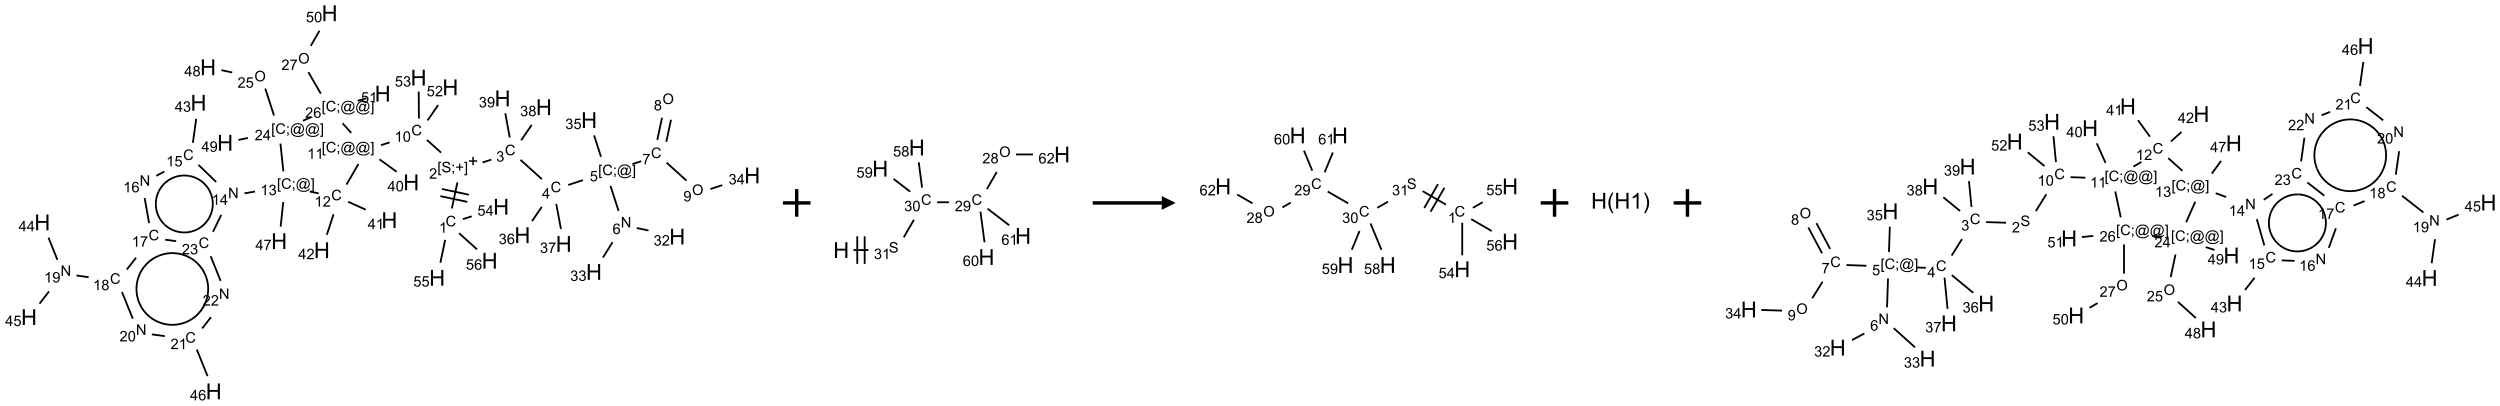 <?xml version="1.0" encoding="UTF-8"?>
<svg xmlns="http://www.w3.org/2000/svg" xmlns:xlink="http://www.w3.org/1999/xlink" width="1811" height="294" viewBox="0 0 1811 294">
<defs>
<g>
<g id="glyph-0-0">
<path d="M 1.332 0 L 1.332 -6.668 L 6.668 -6.668 L 6.668 0 Z M 1.5 -0.168 L 6.5 -0.168 L 6.5 -6.5 L 1.5 -6.5 Z M 1.5 -0.168 "/>
</g>
<g id="glyph-0-1">
<path d="M 6.27 -2.676 L 7.281 -2.422 C 7.07 -1.594 6.688 -0.961 6.137 -0.523 C 5.586 -0.086 4.914 0.129 4.121 0.129 C 3.297 0.129 2.629 -0.039 2.113 -0.371 C 1.598 -0.707 1.203 -1.191 0.934 -1.828 C 0.664 -2.465 0.531 -3.145 0.531 -3.875 C 0.531 -4.672 0.684 -5.363 0.988 -5.957 C 1.293 -6.547 1.723 -6.996 2.285 -7.305 C 2.844 -7.613 3.461 -7.766 4.137 -7.766 C 4.898 -7.766 5.543 -7.57 6.062 -7.184 C 6.582 -6.793 6.945 -6.246 7.152 -5.543 L 6.156 -5.309 C 5.98 -5.863 5.723 -6.266 5.387 -6.52 C 5.051 -6.773 4.625 -6.902 4.113 -6.902 C 3.527 -6.902 3.039 -6.762 2.645 -6.48 C 2.25 -6.199 1.973 -5.82 1.812 -5.348 C 1.652 -4.871 1.574 -4.383 1.574 -3.879 C 1.574 -3.23 1.668 -2.664 1.855 -2.18 C 2.047 -1.695 2.34 -1.332 2.738 -1.094 C 3.137 -0.855 3.57 -0.734 4.035 -0.734 C 4.602 -0.734 5.082 -0.898 5.473 -1.223 C 5.867 -1.551 6.133 -2.035 6.27 -2.676 Z M 6.27 -2.676 "/>
</g>
<g id="glyph-0-2">
<path d="M 3.973 0 L 3.035 0 L 3.035 -5.973 C 2.809 -5.758 2.516 -5.543 2.148 -5.328 C 1.781 -5.113 1.453 -4.953 1.16 -4.844 L 1.16 -5.75 C 1.684 -5.996 2.145 -6.297 2.535 -6.645 C 2.93 -6.996 3.207 -7.336 3.371 -7.668 L 3.973 -7.668 Z M 3.973 0 "/>
</g>
<g id="glyph-0-3">
<path d="M 0.723 2.121 L 0.723 -7.637 L 2.793 -7.637 L 2.793 -6.859 L 1.66 -6.859 L 1.66 1.344 L 2.793 1.344 L 2.793 2.121 Z M 0.723 2.121 "/>
</g>
<g id="glyph-0-4">
<path d="M 0.48 -2.453 L 1.434 -2.535 C 1.477 -2.152 1.582 -1.84 1.746 -1.598 C 1.91 -1.352 2.168 -1.152 2.516 -1.004 C 2.863 -0.852 3.254 -0.777 3.688 -0.777 C 4.074 -0.777 4.414 -0.832 4.707 -0.949 C 5.004 -1.062 5.223 -1.219 5.367 -1.418 C 5.512 -1.617 5.582 -1.836 5.582 -2.074 C 5.582 -2.312 5.516 -2.523 5.375 -2.699 C 5.234 -2.879 5.008 -3.031 4.688 -3.152 C 4.484 -3.23 4.031 -3.355 3.328 -3.523 C 2.625 -3.691 2.137 -3.852 1.855 -4 C 1.488 -4.191 1.219 -4.43 1.039 -4.711 C 0.859 -4.992 0.77 -5.312 0.77 -5.66 C 0.77 -6.047 0.879 -6.406 1.098 -6.742 C 1.316 -7.078 1.637 -7.332 2.059 -7.504 C 2.477 -7.68 2.945 -7.766 3.457 -7.766 C 4.023 -7.766 4.523 -7.676 4.957 -7.492 C 5.387 -7.309 5.719 -7.043 5.953 -6.688 C 6.188 -6.332 6.312 -5.934 6.328 -5.484 L 5.359 -5.41 C 5.309 -5.895 5.133 -6.258 4.832 -6.504 C 4.531 -6.75 4.086 -6.875 3.5 -6.875 C 2.891 -6.875 2.445 -6.762 2.164 -6.539 C 1.883 -6.316 1.746 -6.047 1.746 -5.73 C 1.746 -5.457 1.844 -5.23 2.043 -5.051 C 2.238 -4.875 2.742 -4.695 3.566 -4.508 C 4.387 -4.32 4.949 -4.16 5.254 -4.02 C 5.699 -3.816 6.027 -3.555 6.238 -3.242 C 6.449 -2.93 6.559 -2.566 6.559 -2.156 C 6.559 -1.75 6.441 -1.367 6.207 -1.008 C 5.977 -0.648 5.641 -0.367 5.207 -0.168 C 4.77 0.031 4.281 0.129 3.734 0.129 C 3.043 0.129 2.465 0.031 1.996 -0.172 C 1.531 -0.375 1.164 -0.676 0.898 -1.082 C 0.633 -1.484 0.492 -1.941 0.48 -2.453 Z M 0.48 -2.453 "/>
</g>
<g id="glyph-0-5">
<path d="M 0.949 -4.465 L 0.949 -5.531 L 2.016 -5.531 L 2.016 -4.465 Z M 0.949 0 L 0.949 -1.066 L 2.016 -1.066 L 2.016 0 C 2.016 0.391 1.945 0.711 1.809 0.949 C 1.668 1.191 1.449 1.379 1.145 1.512 L 0.887 1.109 C 1.082 1.023 1.23 0.895 1.324 0.727 C 1.418 0.559 1.469 0.316 1.48 0 Z M 0.949 0 "/>
</g>
<g id="glyph-0-6">
<path d="M 2.672 -1.234 L 2.672 -3.328 L 0.594 -3.328 L 0.594 -4.203 L 2.672 -4.203 L 2.672 -6.281 L 3.559 -6.281 L 3.559 -4.203 L 5.637 -4.203 L 5.637 -3.328 L 3.559 -3.328 L 3.559 -1.234 Z M 2.672 -1.234 "/>
</g>
<g id="glyph-0-7">
<path d="M 2.27 2.121 L 0.203 2.121 L 0.203 1.344 L 1.332 1.344 L 1.332 -6.859 L 0.203 -6.859 L 0.203 -7.637 L 2.27 -7.637 Z M 2.27 2.121 "/>
</g>
<g id="glyph-0-8">
<path d="M 5.371 -0.902 L 5.371 0 L 0.324 0 C 0.316 -0.227 0.352 -0.441 0.434 -0.652 C 0.562 -0.996 0.766 -1.332 1.051 -1.668 C 1.332 -2 1.742 -2.387 2.277 -2.824 C 3.105 -3.504 3.668 -4.043 3.957 -4.441 C 4.25 -4.84 4.395 -5.215 4.395 -5.566 C 4.395 -5.938 4.262 -6.254 3.996 -6.508 C 3.73 -6.762 3.387 -6.891 2.957 -6.891 C 2.508 -6.891 2.145 -6.754 1.875 -6.484 C 1.605 -6.215 1.469 -5.84 1.465 -5.359 L 0.5 -5.457 C 0.566 -6.176 0.812 -6.727 1.246 -7.102 C 1.676 -7.477 2.254 -7.668 2.98 -7.668 C 3.711 -7.668 4.293 -7.465 4.719 -7.059 C 5.145 -6.652 5.359 -6.148 5.359 -5.547 C 5.359 -5.242 5.297 -4.941 5.172 -4.645 C 5.047 -4.352 4.84 -4.039 4.551 -3.715 C 4.262 -3.387 3.777 -2.938 3.105 -2.371 C 2.543 -1.898 2.18 -1.578 2.02 -1.41 C 1.859 -1.242 1.73 -1.07 1.625 -0.902 Z M 5.371 -0.902 "/>
</g>
<g id="glyph-0-9">
<path d="M 0.449 -2.016 L 1.387 -2.141 C 1.492 -1.609 1.676 -1.227 1.934 -0.992 C 2.191 -0.758 2.508 -0.641 2.879 -0.641 C 3.32 -0.641 3.695 -0.793 3.996 -1.098 C 4.301 -1.402 4.453 -1.781 4.453 -2.234 C 4.453 -2.664 4.312 -3.02 4.031 -3.301 C 3.75 -3.578 3.391 -3.719 2.957 -3.719 C 2.781 -3.719 2.562 -3.684 2.297 -3.613 L 2.402 -4.438 C 2.465 -4.43 2.516 -4.426 2.551 -4.426 C 2.949 -4.426 3.312 -4.531 3.629 -4.738 C 3.949 -4.949 4.109 -5.27 4.109 -5.703 C 4.109 -6.047 3.992 -6.332 3.762 -6.559 C 3.527 -6.785 3.227 -6.895 2.859 -6.895 C 2.496 -6.895 2.191 -6.781 1.949 -6.551 C 1.707 -6.324 1.547 -5.98 1.48 -5.52 L 0.543 -5.688 C 0.656 -6.316 0.918 -6.805 1.324 -7.148 C 1.73 -7.492 2.234 -7.668 2.84 -7.668 C 3.254 -7.668 3.641 -7.578 3.988 -7.398 C 4.34 -7.219 4.609 -6.977 4.793 -6.668 C 4.98 -6.359 5.074 -6.031 5.074 -5.684 C 5.074 -5.352 4.984 -5.051 4.809 -4.781 C 4.629 -4.512 4.367 -4.297 4.02 -4.137 C 4.473 -4.031 4.824 -3.816 5.074 -3.488 C 5.324 -3.16 5.449 -2.75 5.449 -2.254 C 5.449 -1.59 5.203 -1.023 4.719 -0.559 C 4.234 -0.098 3.617 0.137 2.875 0.137 C 2.203 0.137 1.648 -0.062 1.207 -0.465 C 0.762 -0.863 0.512 -1.379 0.449 -2.016 Z M 0.449 -2.016 "/>
</g>
<g id="glyph-0-10">
<path d="M 3.449 0 L 3.449 -1.828 L 0.137 -1.828 L 0.137 -2.688 L 3.621 -7.637 L 4.387 -7.637 L 4.387 -2.688 L 5.418 -2.688 L 5.418 -1.828 L 4.387 -1.828 L 4.387 0 Z M 3.449 -2.688 L 3.449 -6.129 L 1.059 -2.688 Z M 3.449 -2.688 "/>
</g>
<g id="glyph-0-11">
<path d="M 6.047 -0.848 C 5.82 -0.59 5.57 -0.379 5.289 -0.223 C 5.008 -0.062 4.73 0.016 4.449 0.016 C 4.141 0.016 3.84 -0.074 3.547 -0.254 C 3.254 -0.434 3.02 -0.715 2.836 -1.09 C 2.652 -1.465 2.562 -1.875 2.562 -2.324 C 2.562 -2.875 2.703 -3.43 2.988 -3.98 C 3.27 -4.535 3.621 -4.953 4.043 -5.23 C 4.461 -5.508 4.871 -5.645 5.266 -5.645 C 5.566 -5.645 5.855 -5.566 6.129 -5.41 C 6.402 -5.25 6.641 -5.012 6.84 -4.688 L 7.016 -5.496 L 7.949 -5.496 L 7.199 -2 C 7.094 -1.516 7.043 -1.246 7.043 -1.191 C 7.043 -1.098 7.078 -1.02 7.148 -0.949 C 7.219 -0.883 7.305 -0.848 7.406 -0.848 C 7.59 -0.848 7.832 -0.953 8.129 -1.168 C 8.527 -1.445 8.84 -1.816 9.07 -2.285 C 9.301 -2.75 9.418 -3.234 9.418 -3.73 C 9.418 -4.309 9.27 -4.852 8.973 -5.355 C 8.676 -5.859 8.23 -6.262 7.645 -6.562 C 7.055 -6.863 6.406 -7.016 5.691 -7.016 C 4.879 -7.016 4.137 -6.824 3.465 -6.445 C 2.793 -6.066 2.273 -5.52 1.902 -4.809 C 1.535 -4.098 1.348 -3.34 1.348 -2.527 C 1.348 -1.676 1.535 -0.941 1.902 -0.328 C 2.273 0.285 2.809 0.742 3.508 1.035 C 4.207 1.328 4.984 1.473 5.832 1.473 C 6.742 1.473 7.504 1.32 8.121 1.016 C 8.734 0.711 9.195 0.34 9.5 -0.098 L 10.441 -0.098 C 10.266 0.266 9.961 0.637 9.531 1.016 C 9.102 1.395 8.59 1.695 7.996 1.914 C 7.402 2.133 6.688 2.246 5.848 2.246 C 5.078 2.246 4.367 2.145 3.715 1.949 C 3.066 1.75 2.512 1.453 2.051 1.055 C 1.594 0.656 1.25 0.199 1.016 -0.316 C 0.723 -0.973 0.578 -1.684 0.578 -2.441 C 0.578 -3.289 0.75 -4.098 1.098 -4.863 C 1.523 -5.805 2.125 -6.527 2.902 -7.027 C 3.684 -7.527 4.629 -7.777 5.738 -7.777 C 6.602 -7.777 7.375 -7.602 8.059 -7.246 C 8.746 -6.895 9.285 -6.371 9.684 -5.672 C 10.02 -5.07 10.188 -4.418 10.188 -3.715 C 10.188 -2.707 9.832 -1.812 9.125 -1.031 C 8.492 -0.328 7.801 0.02 7.051 0.02 C 6.812 0.02 6.617 -0.016 6.473 -0.09 C 6.324 -0.16 6.215 -0.266 6.145 -0.402 C 6.102 -0.488 6.066 -0.637 6.047 -0.848 Z M 3.527 -2.262 C 3.527 -1.785 3.641 -1.414 3.863 -1.152 C 4.09 -0.887 4.348 -0.754 4.641 -0.754 C 4.836 -0.754 5.039 -0.812 5.254 -0.93 C 5.469 -1.047 5.676 -1.219 5.871 -1.449 C 6.066 -1.676 6.23 -1.969 6.355 -2.32 C 6.48 -2.672 6.543 -3.027 6.543 -3.379 C 6.543 -3.852 6.426 -4.219 6.191 -4.48 C 5.957 -4.738 5.672 -4.871 5.332 -4.871 C 5.109 -4.871 4.902 -4.812 4.707 -4.699 C 4.512 -4.586 4.32 -4.406 4.137 -4.156 C 3.953 -3.906 3.805 -3.602 3.691 -3.246 C 3.582 -2.887 3.527 -2.559 3.527 -2.262 Z M 3.527 -2.262 "/>
</g>
<g id="glyph-0-12">
<path d="M 0.441 -2 L 1.426 -2.082 C 1.5 -1.605 1.668 -1.242 1.934 -1.004 C 2.199 -0.762 2.52 -0.641 2.895 -0.641 C 3.348 -0.641 3.73 -0.812 4.043 -1.152 C 4.355 -1.492 4.512 -1.941 4.512 -2.504 C 4.512 -3.039 4.359 -3.461 4.059 -3.77 C 3.758 -4.078 3.367 -4.234 2.879 -4.234 C 2.578 -4.234 2.305 -4.164 2.062 -4.027 C 1.82 -3.891 1.629 -3.715 1.488 -3.496 L 0.609 -3.609 L 1.348 -7.531 L 5.145 -7.531 L 5.145 -6.637 L 2.098 -6.637 L 1.688 -4.582 C 2.145 -4.902 2.625 -5.062 3.129 -5.062 C 3.797 -5.062 4.359 -4.832 4.816 -4.371 C 5.277 -3.91 5.504 -3.312 5.504 -2.59 C 5.504 -1.898 5.305 -1.301 4.902 -0.797 C 4.41 -0.18 3.742 0.129 2.895 0.129 C 2.199 0.129 1.633 -0.062 1.195 -0.453 C 0.758 -0.844 0.504 -1.359 0.441 -2 Z M 0.441 -2 "/>
</g>
<g id="glyph-0-13">
<path d="M 0.812 0 L 0.812 -7.637 L 1.848 -7.637 L 5.859 -1.641 L 5.859 -7.637 L 6.828 -7.637 L 6.828 0 L 5.793 0 L 1.781 -6 L 1.781 0 Z M 0.812 0 "/>
</g>
<g id="glyph-0-14">
<path d="M 5.309 -5.766 L 4.375 -5.691 C 4.293 -6.059 4.172 -6.328 4.02 -6.496 C 3.766 -6.762 3.453 -6.895 3.082 -6.895 C 2.785 -6.895 2.523 -6.812 2.297 -6.645 C 2 -6.43 1.77 -6.117 1.598 -5.703 C 1.43 -5.289 1.34 -4.703 1.332 -3.938 C 1.559 -4.281 1.836 -4.535 2.16 -4.703 C 2.488 -4.871 2.828 -4.953 3.188 -4.953 C 3.812 -4.953 4.344 -4.723 4.785 -4.262 C 5.223 -3.801 5.441 -3.207 5.441 -2.48 C 5.441 -2 5.34 -1.555 5.133 -1.145 C 4.926 -0.73 4.641 -0.418 4.281 -0.199 C 3.922 0.02 3.512 0.129 3.051 0.129 C 2.27 0.129 1.633 -0.156 1.141 -0.73 C 0.648 -1.305 0.402 -2.254 0.402 -3.574 C 0.402 -5.051 0.672 -6.121 1.219 -6.793 C 1.695 -7.375 2.336 -7.668 3.141 -7.668 C 3.742 -7.668 4.234 -7.5 4.617 -7.16 C 5 -6.824 5.23 -6.359 5.309 -5.766 Z M 1.48 -2.473 C 1.48 -2.152 1.547 -1.844 1.684 -1.547 C 1.82 -1.25 2.016 -1.027 2.262 -0.871 C 2.508 -0.719 2.766 -0.641 3.035 -0.641 C 3.434 -0.641 3.773 -0.801 4.059 -1.121 C 4.344 -1.441 4.484 -1.875 4.484 -2.422 C 4.484 -2.949 4.344 -3.367 4.062 -3.668 C 3.781 -3.973 3.426 -4.125 3 -4.125 C 2.578 -4.125 2.219 -3.973 1.922 -3.668 C 1.625 -3.363 1.48 -2.969 1.48 -2.473 Z M 1.48 -2.473 "/>
</g>
<g id="glyph-0-15">
<path d="M 0.504 -6.637 L 0.504 -7.535 L 5.449 -7.535 L 5.449 -6.809 C 4.961 -6.289 4.48 -5.602 4.004 -4.746 C 3.527 -3.887 3.156 -3.004 2.895 -2.098 C 2.707 -1.461 2.59 -0.762 2.535 0 L 1.574 0 C 1.582 -0.602 1.703 -1.328 1.926 -2.176 C 2.152 -3.027 2.477 -3.848 2.898 -4.637 C 3.32 -5.426 3.77 -6.094 4.246 -6.637 Z M 0.504 -6.637 "/>
</g>
<g id="glyph-0-16">
<path d="M 0.516 -3.719 C 0.516 -4.984 0.855 -5.977 1.535 -6.695 C 2.215 -7.414 3.094 -7.77 4.172 -7.77 C 4.875 -7.77 5.512 -7.602 6.078 -7.266 C 6.645 -6.93 7.074 -6.461 7.371 -5.855 C 7.668 -5.254 7.816 -4.57 7.816 -3.809 C 7.816 -3.035 7.66 -2.34 7.348 -1.73 C 7.035 -1.117 6.594 -0.656 6.02 -0.34 C 5.449 -0.027 4.828 0.129 4.168 0.129 C 3.449 0.129 2.805 -0.043 2.238 -0.391 C 1.672 -0.738 1.246 -1.211 0.953 -1.812 C 0.66 -2.414 0.516 -3.047 0.516 -3.719 Z M 1.559 -3.703 C 1.559 -2.781 1.805 -2.059 2.301 -1.527 C 2.793 -1 3.414 -0.734 4.16 -0.734 C 4.922 -0.734 5.547 -1 6.039 -1.535 C 6.531 -2.07 6.777 -2.828 6.777 -3.812 C 6.777 -4.434 6.672 -4.977 6.461 -5.441 C 6.25 -5.902 5.945 -6.262 5.539 -6.52 C 5.133 -6.773 4.68 -6.902 4.176 -6.902 C 3.461 -6.902 2.848 -6.656 2.332 -6.164 C 1.816 -5.672 1.559 -4.852 1.559 -3.703 Z M 1.559 -3.703 "/>
</g>
<g id="glyph-0-17">
<path d="M 1.887 -4.141 C 1.496 -4.281 1.207 -4.484 1.02 -4.75 C 0.832 -5.016 0.738 -5.328 0.738 -5.699 C 0.738 -6.254 0.938 -6.719 1.34 -7.098 C 1.738 -7.477 2.27 -7.668 2.934 -7.668 C 3.598 -7.668 4.137 -7.473 4.543 -7.086 C 4.949 -6.699 5.152 -6.227 5.152 -5.672 C 5.152 -5.316 5.059 -5.008 4.871 -4.746 C 4.688 -4.484 4.406 -4.281 4.027 -4.141 C 4.496 -3.988 4.852 -3.742 5.098 -3.402 C 5.34 -3.062 5.465 -2.656 5.465 -2.184 C 5.465 -1.531 5.234 -0.98 4.77 -0.535 C 4.309 -0.09 3.703 0.129 2.949 0.129 C 2.195 0.129 1.586 -0.094 1.125 -0.539 C 0.664 -0.984 0.434 -1.543 0.434 -2.207 C 0.434 -2.703 0.559 -3.121 0.809 -3.457 C 1.062 -3.793 1.422 -4.02 1.887 -4.141 Z M 1.699 -5.73 C 1.699 -5.367 1.812 -5.074 2.047 -4.844 C 2.281 -4.613 2.582 -4.5 2.953 -4.5 C 3.312 -4.5 3.609 -4.613 3.84 -4.84 C 4.07 -5.066 4.188 -5.348 4.188 -5.676 C 4.188 -6.02 4.07 -6.309 3.832 -6.543 C 3.594 -6.777 3.297 -6.895 2.941 -6.895 C 2.586 -6.895 2.289 -6.781 2.051 -6.551 C 1.816 -6.324 1.699 -6.047 1.699 -5.73 Z M 1.395 -2.203 C 1.395 -1.938 1.461 -1.676 1.586 -1.426 C 1.711 -1.176 1.902 -0.984 2.152 -0.848 C 2.402 -0.711 2.672 -0.641 2.957 -0.641 C 3.406 -0.641 3.777 -0.785 4.066 -1.074 C 4.359 -1.363 4.504 -1.727 4.504 -2.172 C 4.504 -2.625 4.355 -2.996 4.055 -3.293 C 3.754 -3.586 3.379 -3.734 2.926 -3.734 C 2.484 -3.734 2.121 -3.59 1.832 -3.297 C 1.543 -3.004 1.395 -2.641 1.395 -2.203 Z M 1.395 -2.203 "/>
</g>
<g id="glyph-0-18">
<path d="M 0.582 -1.766 L 1.484 -1.848 C 1.562 -1.426 1.707 -1.117 1.922 -0.926 C 2.137 -0.734 2.414 -0.641 2.75 -0.641 C 3.039 -0.641 3.289 -0.707 3.508 -0.84 C 3.727 -0.973 3.902 -1.148 4.043 -1.367 C 4.18 -1.586 4.297 -1.887 4.391 -2.262 C 4.484 -2.637 4.531 -3.016 4.531 -3.406 C 4.531 -3.449 4.531 -3.512 4.527 -3.594 C 4.34 -3.297 4.082 -3.055 3.758 -2.867 C 3.434 -2.68 3.082 -2.59 2.703 -2.59 C 2.07 -2.59 1.535 -2.816 1.098 -3.277 C 0.66 -3.734 0.441 -4.34 0.441 -5.09 C 0.441 -5.863 0.672 -6.484 1.129 -6.957 C 1.586 -7.43 2.156 -7.668 2.844 -7.668 C 3.34 -7.668 3.793 -7.531 4.207 -7.266 C 4.617 -7 4.93 -6.617 5.145 -6.121 C 5.355 -5.629 5.465 -4.91 5.465 -3.973 C 5.465 -2.996 5.359 -2.223 5.145 -1.645 C 4.934 -1.066 4.617 -0.625 4.199 -0.324 C 3.781 -0.02 3.293 0.129 2.73 0.129 C 2.133 0.129 1.645 -0.035 1.266 -0.367 C 0.887 -0.699 0.66 -1.164 0.582 -1.766 Z M 4.422 -5.137 C 4.422 -5.676 4.277 -6.102 3.992 -6.418 C 3.707 -6.734 3.359 -6.891 2.957 -6.891 C 2.543 -6.891 2.18 -6.719 1.871 -6.379 C 1.562 -6.039 1.406 -5.598 1.406 -5.059 C 1.406 -4.57 1.555 -4.176 1.848 -3.871 C 2.141 -3.566 2.5 -3.418 2.934 -3.418 C 3.367 -3.418 3.723 -3.57 4.004 -3.871 C 4.281 -4.176 4.422 -4.598 4.422 -5.137 Z M 4.422 -5.137 "/>
</g>
<g id="glyph-0-19">
<path d="M 0.441 -3.766 C 0.441 -4.668 0.535 -5.395 0.723 -5.945 C 0.906 -6.496 1.184 -6.922 1.551 -7.219 C 1.918 -7.516 2.375 -7.668 2.934 -7.668 C 3.344 -7.668 3.703 -7.586 4.012 -7.418 C 4.32 -7.254 4.574 -7.016 4.777 -6.707 C 4.977 -6.395 5.137 -6.016 5.25 -5.57 C 5.363 -5.125 5.422 -4.523 5.422 -3.766 C 5.422 -2.871 5.328 -2.148 5.145 -1.598 C 4.961 -1.047 4.688 -0.621 4.32 -0.32 C 3.953 -0.02 3.492 0.129 2.934 0.129 C 2.195 0.129 1.617 -0.133 1.199 -0.66 C 0.695 -1.297 0.441 -2.332 0.441 -3.766 Z M 1.406 -3.766 C 1.406 -2.512 1.555 -1.68 1.848 -1.262 C 2.141 -0.848 2.5 -0.641 2.934 -0.641 C 3.363 -0.641 3.727 -0.848 4.02 -1.266 C 4.312 -1.684 4.457 -2.516 4.457 -3.766 C 4.457 -5.023 4.312 -5.859 4.02 -6.27 C 3.727 -6.684 3.359 -6.891 2.922 -6.891 C 2.492 -6.891 2.148 -6.707 1.891 -6.344 C 1.566 -5.879 1.406 -5.02 1.406 -3.766 Z M 1.406 -3.766 "/>
</g>
<g id="glyph-1-0">
<path d="M 2 0 L 2 -10 L 10 -10 L 10 0 Z M 2.25 -0.25 L 9.75 -0.25 L 9.75 -9.75 L 2.25 -9.75 Z M 2.25 -0.25 "/>
</g>
<g id="glyph-1-1">
<path d="M 1.281 0 L 1.281 -11.453 L 2.797 -11.453 L 2.797 -6.75 L 8.75 -6.75 L 8.75 -11.453 L 10.266 -11.453 L 10.266 0 L 8.75 0 L 8.75 -5.398 L 2.797 -5.398 L 2.797 0 Z M 1.281 0 "/>
</g>
<g id="glyph-1-2">
<path d="M 3.742 3.367 C 2.965 2.387 2.309 1.242 1.773 -0.07 C 1.238 -1.383 0.969 -2.742 0.969 -4.148 C 0.969 -5.387 1.168 -6.574 1.57 -7.711 C 2.039 -9.027 2.762 -10.34 3.742 -11.648 L 4.75 -11.648 C 4.121 -10.566 3.703 -9.793 3.5 -9.328 C 3.184 -8.609 2.934 -7.859 2.75 -7.078 C 2.527 -6.105 2.414 -5.125 2.414 -4.141 C 2.414 -1.637 3.191 0.867 4.75 3.367 Z M 3.742 3.367 "/>
</g>
<g id="glyph-1-3">
<path d="M 5.961 0 L 4.555 0 L 4.555 -8.961 C 4.215 -8.637 3.773 -8.316 3.223 -7.992 C 2.672 -7.668 2.18 -7.426 1.742 -7.266 L 1.742 -8.625 C 2.527 -8.996 3.215 -9.441 3.805 -9.969 C 4.395 -10.496 4.809 -11.004 5.055 -11.5 L 5.961 -11.5 Z M 5.961 0 "/>
</g>
<g id="glyph-1-4">
<path d="M 1.977 3.367 L 0.969 3.367 C 2.527 0.867 3.305 -1.637 3.305 -4.141 C 3.305 -5.121 3.191 -6.09 2.969 -7.055 C 2.793 -7.836 2.543 -8.586 2.227 -9.305 C 2.023 -9.773 1.605 -10.555 0.969 -11.648 L 1.977 -11.648 C 2.957 -10.34 3.68 -9.027 4.148 -7.711 C 4.551 -6.574 4.75 -5.387 4.75 -4.148 C 4.75 -2.742 4.48 -1.383 3.941 -0.07 C 3.402 1.242 2.746 2.387 1.977 3.367 Z M 1.977 3.367 "/>
</g>
</g>
</defs>
<path fill="none" stroke-width="0.033" stroke-linecap="butt" stroke-linejoin="miter" stroke="rgb(0%, 0%, 0%)" stroke-opacity="1" stroke-miterlimit="10" d="M 7.658 3.536 L 7.759 3.064 " transform="matrix(40, 0, 0, 40, 20.992, 9.576)"/>
<path fill="none" stroke-width="0.033" stroke-linecap="butt" stroke-linejoin="miter" stroke="rgb(0%, 0%, 0%)" stroke-opacity="1" stroke-miterlimit="10" d="M 7.967 3.287 L 7.478 3.183 " transform="matrix(40, 0, 0, 40, 20.992, 9.576)"/>
<path fill="none" stroke-width="0.033" stroke-linecap="butt" stroke-linejoin="miter" stroke="rgb(0%, 0%, 0%)" stroke-opacity="1" stroke-miterlimit="10" d="M 7.939 3.417 L 7.45 3.313 " transform="matrix(40, 0, 0, 40, 20.992, 9.576)"/>
<path fill="none" stroke-width="0.033" stroke-linecap="butt" stroke-linejoin="miter" stroke="rgb(0%, 0%, 0%)" stroke-opacity="1" stroke-miterlimit="10" d="M 8.215 2.703 L 8.374 2.651 " transform="matrix(40, 0, 0, 40, 20.992, 9.576)"/>
<path fill="none" stroke-width="0.033" stroke-linecap="butt" stroke-linejoin="miter" stroke="rgb(0%, 0%, 0%)" stroke-opacity="1" stroke-miterlimit="10" d="M 8.901 2.655 L 9.288 3.004 " transform="matrix(40, 0, 0, 40, 20.992, 9.576)"/>
<path fill="none" stroke-width="0.033" stroke-linecap="butt" stroke-linejoin="miter" stroke="rgb(0%, 0%, 0%)" stroke-opacity="1" stroke-miterlimit="10" d="M 9.766 3.11 L 10.031 3.023 " transform="matrix(40, 0, 0, 40, 20.992, 9.576)"/>
<path fill="none" stroke-width="0.033" stroke-linecap="butt" stroke-linejoin="miter" stroke="rgb(0%, 0%, 0%)" stroke-opacity="1" stroke-miterlimit="10" d="M 10.531 3.127 L 10.678 3.581 " transform="matrix(40, 0, 0, 40, 20.992, 9.576)"/>
<path fill="none" stroke-width="0.033" stroke-linecap="butt" stroke-linejoin="miter" stroke="rgb(0%, 0%, 0%)" stroke-opacity="1" stroke-miterlimit="10" d="M 11.007 3.89 L 11.22 3.935 " transform="matrix(40, 0, 0, 40, 20.992, 9.576)"/>
<path fill="none" stroke-width="0.033" stroke-linecap="butt" stroke-linejoin="miter" stroke="rgb(0%, 0%, 0%)" stroke-opacity="1" stroke-miterlimit="10" d="M 10.569 4.146 L 10.395 4.425 " transform="matrix(40, 0, 0, 40, 20.992, 9.576)"/>
<path fill="none" stroke-width="0.033" stroke-linecap="butt" stroke-linejoin="miter" stroke="rgb(0%, 0%, 0%)" stroke-opacity="1" stroke-miterlimit="10" d="M 10.93 2.731 L 11.088 2.68 " transform="matrix(40, 0, 0, 40, 20.992, 9.576)"/>
<path fill="none" stroke-width="0.033" stroke-linecap="butt" stroke-linejoin="miter" stroke="rgb(0%, 0%, 0%)" stroke-opacity="1" stroke-miterlimit="10" d="M 11.542 2.329 L 11.627 1.929 " transform="matrix(40, 0, 0, 40, 20.992, 9.576)"/>
<path fill="none" stroke-width="0.033" stroke-linecap="butt" stroke-linejoin="miter" stroke="rgb(0%, 0%, 0%)" stroke-opacity="1" stroke-miterlimit="10" d="M 11.379 2.294 L 11.464 1.894 " transform="matrix(40, 0, 0, 40, 20.992, 9.576)"/>
<path fill="none" stroke-width="0.033" stroke-linecap="butt" stroke-linejoin="miter" stroke="rgb(0%, 0%, 0%)" stroke-opacity="1" stroke-miterlimit="10" d="M 11.547 2.706 L 11.908 3.032 " transform="matrix(40, 0, 0, 40, 20.992, 9.576)"/>
<path fill="none" stroke-width="0.033" stroke-linecap="butt" stroke-linejoin="miter" stroke="rgb(0%, 0%, 0%)" stroke-opacity="1" stroke-miterlimit="10" d="M 12.341 3.184 L 12.555 3.114 " transform="matrix(40, 0, 0, 40, 20.992, 9.576)"/>
<path fill="none" stroke-width="0.033" stroke-linecap="butt" stroke-linejoin="miter" stroke="rgb(0%, 0%, 0%)" stroke-opacity="1" stroke-miterlimit="10" d="M 10.36 2.601 L 10.234 2.213 " transform="matrix(40, 0, 0, 40, 20.992, 9.576)"/>
<path fill="none" stroke-width="0.033" stroke-linecap="butt" stroke-linejoin="miter" stroke="rgb(0%, 0%, 0%)" stroke-opacity="1" stroke-miterlimit="10" d="M 9.288 3.506 L 9.11 3.765 " transform="matrix(40, 0, 0, 40, 20.992, 9.576)"/>
<path fill="none" stroke-width="0.033" stroke-linecap="butt" stroke-linejoin="miter" stroke="rgb(0%, 0%, 0%)" stroke-opacity="1" stroke-miterlimit="10" d="M 9.549 3.453 L 9.634 3.908 " transform="matrix(40, 0, 0, 40, 20.992, 9.576)"/>
<path fill="none" stroke-width="0.033" stroke-linecap="butt" stroke-linejoin="miter" stroke="rgb(0%, 0%, 0%)" stroke-opacity="1" stroke-miterlimit="10" d="M 8.913 2.301 L 9.104 2.023 " transform="matrix(40, 0, 0, 40, 20.992, 9.576)"/>
<path fill="none" stroke-width="0.033" stroke-linecap="butt" stroke-linejoin="miter" stroke="rgb(0%, 0%, 0%)" stroke-opacity="1" stroke-miterlimit="10" d="M 8.707 2.251 L 8.626 1.813 " transform="matrix(40, 0, 0, 40, 20.992, 9.576)"/>
<path fill="none" stroke-width="0.033" stroke-linecap="butt" stroke-linejoin="miter" stroke="rgb(0%, 0%, 0%)" stroke-opacity="1" stroke-miterlimit="10" d="M 7.463 2.525 L 7.207 2.295 " transform="matrix(40, 0, 0, 40, 20.992, 9.576)"/>
<path fill="none" stroke-width="0.033" stroke-linecap="butt" stroke-linejoin="miter" stroke="rgb(0%, 0%, 0%)" stroke-opacity="1" stroke-miterlimit="10" d="M 6.532 2.339 L 6.374 2.39 " transform="matrix(40, 0, 0, 40, 20.992, 9.576)"/>
<path fill="none" stroke-width="0.033" stroke-linecap="butt" stroke-linejoin="miter" stroke="rgb(0%, 0%, 0%)" stroke-opacity="1" stroke-miterlimit="10" d="M 6.348 2.646 L 6.658 2.871 " transform="matrix(40, 0, 0, 40, 20.992, 9.576)"/>
<path fill="none" stroke-width="0.033" stroke-linecap="butt" stroke-linejoin="miter" stroke="rgb(0%, 0%, 0%)" stroke-opacity="1" stroke-miterlimit="10" d="M 5.967 2.729 L 5.751 3.103 " transform="matrix(40, 0, 0, 40, 20.992, 9.576)"/>
<path fill="none" stroke-width="0.033" stroke-linecap="butt" stroke-linejoin="miter" stroke="rgb(0%, 0%, 0%)" stroke-opacity="1" stroke-miterlimit="10" d="M 5.78 3.415 L 6.099 3.558 " transform="matrix(40, 0, 0, 40, 20.992, 9.576)"/>
<path fill="none" stroke-width="0.033" stroke-linecap="butt" stroke-linejoin="miter" stroke="rgb(0%, 0%, 0%)" stroke-opacity="1" stroke-miterlimit="10" d="M 5.516 3.641 L 5.394 4.014 " transform="matrix(40, 0, 0, 40, 20.992, 9.576)"/>
<path fill="none" stroke-width="0.033" stroke-linecap="butt" stroke-linejoin="miter" stroke="rgb(0%, 0%, 0%)" stroke-opacity="1" stroke-miterlimit="10" d="M 5.248 3.264 L 5.085 3.229 " transform="matrix(40, 0, 0, 40, 20.992, 9.576)"/>
<path fill="none" stroke-width="0.033" stroke-linecap="butt" stroke-linejoin="miter" stroke="rgb(0%, 0%, 0%)" stroke-opacity="1" stroke-miterlimit="10" d="M 4.093 3.229 L 3.903 3.262 " transform="matrix(40, 0, 0, 40, 20.992, 9.576)"/>
<path fill="none" stroke-width="0.033" stroke-linecap="butt" stroke-linejoin="miter" stroke="rgb(0%, 0%, 0%)" stroke-opacity="1" stroke-miterlimit="10" d="M 3.39 3.056 L 3.069 2.746 " transform="matrix(40, 0, 0, 40, 20.992, 9.576)"/>
<path fill="none" stroke-width="0.033" stroke-linecap="butt" stroke-linejoin="miter" stroke="rgb(0%, 0%, 0%)" stroke-opacity="1" stroke-miterlimit="10" d="M 2.968 2.347 L 3.029 1.912 " transform="matrix(40, 0, 0, 40, 20.992, 9.576)"/>
<path fill="none" stroke-width="0.033" stroke-linecap="butt" stroke-linejoin="miter" stroke="rgb(0%, 0%, 0%)" stroke-opacity="1" stroke-miterlimit="10" d="M 2.452 2.867 L 2.305 2.945 " transform="matrix(40, 0, 0, 40, 20.992, 9.576)"/>
<path fill="none" stroke-width="0.033" stroke-linecap="butt" stroke-linejoin="miter" stroke="rgb(0%, 0%, 0%)" stroke-opacity="1" stroke-miterlimit="10" d="M 2.095 3.347 L 2.175 3.801 " transform="matrix(40, 0, 0, 40, 20.992, 9.576)"/>
<path fill="none" stroke-width="0.033" stroke-linecap="butt" stroke-linejoin="miter" stroke="rgb(0%, 0%, 0%)" stroke-opacity="1" stroke-miterlimit="10" d="M 1.939 4.428 L 1.772 4.642 " transform="matrix(40, 0, 0, 40, 20.992, 9.576)"/>
<path fill="none" stroke-width="0.033" stroke-linecap="butt" stroke-linejoin="miter" stroke="rgb(0%, 0%, 0%)" stroke-opacity="1" stroke-miterlimit="10" d="M 1.08 4.781 L 0.86 4.75 " transform="matrix(40, 0, 0, 40, 20.992, 9.576)"/>
<path fill="none" stroke-width="0.033" stroke-linecap="butt" stroke-linejoin="miter" stroke="rgb(0%, 0%, 0%)" stroke-opacity="1" stroke-miterlimit="10" d="M 0.515 4.466 L 0.353 4.064 " transform="matrix(40, 0, 0, 40, 20.992, 9.576)"/>
<path fill="none" stroke-width="0.033" stroke-linecap="butt" stroke-linejoin="miter" stroke="rgb(0%, 0%, 0%)" stroke-opacity="1" stroke-miterlimit="10" d="M 0.363 5.038 L 0.191 5.26 " transform="matrix(40, 0, 0, 40, 20.992, 9.576)"/>
<path fill="none" stroke-width="0.033" stroke-linecap="butt" stroke-linejoin="miter" stroke="rgb(0%, 0%, 0%)" stroke-opacity="1" stroke-miterlimit="10" d="M 1.684 5.049 L 1.88 5.532 " transform="matrix(40, 0, 0, 40, 20.992, 9.576)"/>
<path fill="none" stroke-width="0.033" stroke-linecap="butt" stroke-linejoin="miter" stroke="rgb(0%, 0%, 0%)" stroke-opacity="1" stroke-miterlimit="10" d="M 2.225 5.816 L 2.46 5.849 " transform="matrix(40, 0, 0, 40, 20.992, 9.576)"/>
<path fill="none" stroke-width="0.033" stroke-linecap="butt" stroke-linejoin="miter" stroke="rgb(0%, 0%, 0%)" stroke-opacity="1" stroke-miterlimit="10" d="M 3.04 6.092 L 3.234 6.572 " transform="matrix(40, 0, 0, 40, 20.992, 9.576)"/>
<path fill="none" stroke-width="0.033" stroke-linecap="butt" stroke-linejoin="miter" stroke="rgb(0%, 0%, 0%)" stroke-opacity="1" stroke-miterlimit="10" d="M 3.137 5.708 L 3.297 5.504 " transform="matrix(40, 0, 0, 40, 20.992, 9.576)"/>
<path fill="none" stroke-width="0.033" stroke-linecap="butt" stroke-linejoin="miter" stroke="rgb(0%, 0%, 0%)" stroke-opacity="1" stroke-miterlimit="10" d="M 3.471 4.848 L 3.29 4.4 " transform="matrix(40, 0, 0, 40, 20.992, 9.576)"/>
<path fill="none" stroke-width="0.033" stroke-linecap="butt" stroke-linejoin="miter" stroke="rgb(0%, 0%, 0%)" stroke-opacity="1" stroke-miterlimit="10" d="M 3.333 3.958 L 3.482 3.653 " transform="matrix(40, 0, 0, 40, 20.992, 9.576)"/>
<path fill="none" stroke-width="0.033" stroke-linecap="butt" stroke-linejoin="miter" stroke="rgb(0%, 0%, 0%)" stroke-opacity="1" stroke-miterlimit="10" d="M 2.665 4.129 L 2.467 4.101 " transform="matrix(40, 0, 0, 40, 20.992, 9.576)"/>
<path fill="none" stroke-width="0.033" stroke-linecap="butt" stroke-linejoin="miter" stroke="rgb(0%, 0%, 0%)" stroke-opacity="1" stroke-miterlimit="10" d="M 4.605 3.419 L 4.558 3.865 " transform="matrix(40, 0, 0, 40, 20.992, 9.576)"/>
<path fill="none" stroke-width="0.033" stroke-linecap="butt" stroke-linejoin="miter" stroke="rgb(0%, 0%, 0%)" stroke-opacity="1" stroke-miterlimit="10" d="M 4.607 2.865 L 4.554 2.361 " transform="matrix(40, 0, 0, 40, 20.992, 9.576)"/>
<path fill="none" stroke-width="0.033" stroke-linecap="butt" stroke-linejoin="miter" stroke="rgb(0%, 0%, 0%)" stroke-opacity="1" stroke-miterlimit="10" d="M 4.438 1.853 L 4.279 1.364 " transform="matrix(40, 0, 0, 40, 20.992, 9.576)"/>
<path fill="none" stroke-width="0.033" stroke-linecap="butt" stroke-linejoin="miter" stroke="rgb(0%, 0%, 0%)" stroke-opacity="1" stroke-miterlimit="10" d="M 3.681 1.073 L 3.485 1.031 " transform="matrix(40, 0, 0, 40, 20.992, 9.576)"/>
<path fill="none" stroke-width="0.033" stroke-linecap="butt" stroke-linejoin="miter" stroke="rgb(0%, 0%, 0%)" stroke-opacity="1" stroke-miterlimit="10" d="M 3.965 2.259 L 3.794 2.295 " transform="matrix(40, 0, 0, 40, 20.992, 9.576)"/>
<path fill="none" stroke-width="0.033" stroke-linecap="butt" stroke-linejoin="miter" stroke="rgb(0%, 0%, 0%)" stroke-opacity="1" stroke-miterlimit="10" d="M 4.96 1.948 L 5.112 1.88 " transform="matrix(40, 0, 0, 40, 20.992, 9.576)"/>
<path fill="none" stroke-width="0.033" stroke-linecap="butt" stroke-linejoin="miter" stroke="rgb(0%, 0%, 0%)" stroke-opacity="1" stroke-miterlimit="10" d="M 5.68 1.994 L 5.836 2.167 " transform="matrix(40, 0, 0, 40, 20.992, 9.576)"/>
<path fill="none" stroke-width="0.033" stroke-linecap="butt" stroke-linejoin="miter" stroke="rgb(0%, 0%, 0%)" stroke-opacity="1" stroke-miterlimit="10" d="M 5.285 1.457 L 5.06 1.067 " transform="matrix(40, 0, 0, 40, 20.992, 9.576)"/>
<path fill="none" stroke-width="0.033" stroke-linecap="butt" stroke-linejoin="miter" stroke="rgb(0%, 0%, 0%)" stroke-opacity="1" stroke-miterlimit="10" d="M 5.103 0.591 L 5.261 0.317 " transform="matrix(40, 0, 0, 40, 20.992, 9.576)"/>
<path fill="none" stroke-width="0.033" stroke-linecap="butt" stroke-linejoin="miter" stroke="rgb(0%, 0%, 0%)" stroke-opacity="1" stroke-miterlimit="10" d="M 5.952 1.586 L 6.112 1.54 " transform="matrix(40, 0, 0, 40, 20.992, 9.576)"/>
<path fill="none" stroke-width="0.033" stroke-linecap="butt" stroke-linejoin="miter" stroke="rgb(0%, 0%, 0%)" stroke-opacity="1" stroke-miterlimit="10" d="M 7.219 1.941 L 7.41 1.663 " transform="matrix(40, 0, 0, 40, 20.992, 9.576)"/>
<path fill="none" stroke-width="0.033" stroke-linecap="butt" stroke-linejoin="miter" stroke="rgb(0%, 0%, 0%)" stroke-opacity="1" stroke-miterlimit="10" d="M 7.062 1.907 L 7.058 1.42 " transform="matrix(40, 0, 0, 40, 20.992, 9.576)"/>
<path fill="none" stroke-width="0.033" stroke-linecap="butt" stroke-linejoin="miter" stroke="rgb(0%, 0%, 0%)" stroke-opacity="1" stroke-miterlimit="10" d="M 7.859 3.729 L 8.018 3.678 " transform="matrix(40, 0, 0, 40, 20.992, 9.576)"/>
<path fill="none" stroke-width="0.033" stroke-linecap="butt" stroke-linejoin="miter" stroke="rgb(0%, 0%, 0%)" stroke-opacity="1" stroke-miterlimit="10" d="M 7.537 4.105 L 7.45 4.519 " transform="matrix(40, 0, 0, 40, 20.992, 9.576)"/>
<path fill="none" stroke-width="0.033" stroke-linecap="butt" stroke-linejoin="miter" stroke="rgb(0%, 0%, 0%)" stroke-opacity="1" stroke-miterlimit="10" d="M 7.789 3.984 L 8.114 4.277 " transform="matrix(40, 0, 0, 40, 20.992, 9.576)"/>
<path fill="none" stroke-width="0.033" stroke-linecap="butt" stroke-linejoin="miter" stroke="rgb(0%, 0%, 0%)" stroke-opacity="1" stroke-miterlimit="10" d="M 2.884 2.944 C 3.106 2.975 3.282 3.145 3.321 3.365 " transform="matrix(40, 0, 0, 40, 20.992, 9.576)"/>
<path fill="none" stroke-width="0.033" stroke-linecap="butt" stroke-linejoin="miter" stroke="rgb(0%, 0%, 0%)" stroke-opacity="1" stroke-miterlimit="10" d="M 2.349 3.228 C 2.447 3.027 2.663 2.912 2.884 2.944 " transform="matrix(40, 0, 0, 40, 20.992, 9.576)"/>
<path fill="none" stroke-width="0.033" stroke-linecap="butt" stroke-linejoin="miter" stroke="rgb(0%, 0%, 0%)" stroke-opacity="1" stroke-miterlimit="10" d="M 2.454 3.826 C 2.293 3.671 2.251 3.429 2.349 3.228 " transform="matrix(40, 0, 0, 40, 20.992, 9.576)"/>
<path fill="none" stroke-width="0.033" stroke-linecap="butt" stroke-linejoin="miter" stroke="rgb(0%, 0%, 0%)" stroke-opacity="1" stroke-miterlimit="10" d="M 3.055 3.91 C 2.857 4.015 2.615 3.981 2.454 3.826 " transform="matrix(40, 0, 0, 40, 20.992, 9.576)"/>
<path fill="none" stroke-width="0.033" stroke-linecap="butt" stroke-linejoin="miter" stroke="rgb(0%, 0%, 0%)" stroke-opacity="1" stroke-miterlimit="10" d="M 3.321 3.365 C 3.36 3.585 3.252 3.805 3.055 3.91 " transform="matrix(40, 0, 0, 40, 20.992, 9.576)"/>
<path fill="none" stroke-width="0.033" stroke-linecap="butt" stroke-linejoin="miter" stroke="rgb(0%, 0%, 0%)" stroke-opacity="1" stroke-miterlimit="10" d="M 1.953 4.903 C 1.985 4.674 2.138 4.478 2.353 4.392 " transform="matrix(40, 0, 0, 40, 20.992, 9.576)"/>
<path fill="none" stroke-width="0.033" stroke-linecap="butt" stroke-linejoin="miter" stroke="rgb(0%, 0%, 0%)" stroke-opacity="1" stroke-miterlimit="10" d="M 2.196 5.506 C 2.013 5.363 1.921 5.133 1.953 4.903 " transform="matrix(40, 0, 0, 40, 20.992, 9.576)"/>
<path fill="none" stroke-width="0.033" stroke-linecap="butt" stroke-linejoin="miter" stroke="rgb(0%, 0%, 0%)" stroke-opacity="1" stroke-miterlimit="10" d="M 2.84 5.596 C 2.624 5.683 2.379 5.648 2.196 5.506 " transform="matrix(40, 0, 0, 40, 20.992, 9.576)"/>
<path fill="none" stroke-width="0.033" stroke-linecap="butt" stroke-linejoin="miter" stroke="rgb(0%, 0%, 0%)" stroke-opacity="1" stroke-miterlimit="10" d="M 3.239 5.084 C 3.207 5.314 3.055 5.509 2.84 5.596 " transform="matrix(40, 0, 0, 40, 20.992, 9.576)"/>
<path fill="none" stroke-width="0.033" stroke-linecap="butt" stroke-linejoin="miter" stroke="rgb(0%, 0%, 0%)" stroke-opacity="1" stroke-miterlimit="10" d="M 2.996 4.482 C 3.179 4.625 3.272 4.854 3.239 5.084 " transform="matrix(40, 0, 0, 40, 20.992, 9.576)"/>
<path fill="none" stroke-width="0.033" stroke-linecap="butt" stroke-linejoin="miter" stroke="rgb(0%, 0%, 0%)" stroke-opacity="1" stroke-miterlimit="10" d="M 2.353 4.392 C 2.568 4.305 2.813 4.339 2.996 4.482 " transform="matrix(40, 0, 0, 40, 20.992, 9.576)"/>
<g fill="rgb(0%, 0%, 0%)" fill-opacity="1">
<use xlink:href="#glyph-0-1" x="322.754" y="163.961"/>
</g>
<g fill="rgb(0%, 0%, 0%)" fill-opacity="1">
<use xlink:href="#glyph-0-2" x="317.977" y="168.594"/>
</g>
<g fill="rgb(0%, 0%, 0%)" fill-opacity="1">
<use xlink:href="#glyph-0-3" x="316.809" y="124.832"/>
<use xlink:href="#glyph-0-4" x="319.772" y="124.832"/>
<use xlink:href="#glyph-0-5" x="326.887" y="124.832"/>
<use xlink:href="#glyph-0-6" x="329.85" y="124.832"/>
<use xlink:href="#glyph-0-7" x="336.079" y="124.832"/>
</g>
<g fill="rgb(0%, 0%, 0%)" fill-opacity="1">
<use xlink:href="#glyph-0-8" x="310.832" y="129.469"/>
</g>
<path fill-rule="nonzero" fill="rgb(0%, 0%, 0%)" fill-opacity="1" d="M 339.684 116.129 L 342.148 116.129 L 342.148 113.664 L 343.215 113.664 L 343.215 116.129 L 345.68 116.129 L 345.68 117.195 L 343.215 117.195 L 343.215 119.66 L 342.148 119.66 L 342.148 117.195 L 339.684 117.195 "/>
<g fill="rgb(0%, 0%, 0%)" fill-opacity="1">
<use xlink:href="#glyph-0-1" x="365.738" y="112.473"/>
</g>
<g fill="rgb(0%, 0%, 0%)" fill-opacity="1">
<use xlink:href="#glyph-0-9" x="359.484" y="117.109"/>
</g>
<g fill="rgb(0%, 0%, 0%)" fill-opacity="1">
<use xlink:href="#glyph-0-1" x="398.84" y="139.238"/>
</g>
<g fill="rgb(0%, 0%, 0%)" fill-opacity="1">
<use xlink:href="#glyph-0-10" x="392.617" y="143.844"/>
</g>
<g fill="rgb(0%, 0%, 0%)" fill-opacity="1">
<use xlink:href="#glyph-0-3" x="433.309" y="126.887"/>
<use xlink:href="#glyph-0-1" x="436.272" y="126.887"/>
<use xlink:href="#glyph-0-5" x="443.975" y="126.887"/>
<use xlink:href="#glyph-0-11" x="446.939" y="126.887"/>
<use xlink:href="#glyph-0-7" x="457.767" y="126.887"/>
</g>
<g fill="rgb(0%, 0%, 0%)" fill-opacity="1">
<use xlink:href="#glyph-0-12" x="427.195" y="131.379"/>
</g>
<g fill="rgb(0%, 0%, 0%)" fill-opacity="1">
<use xlink:href="#glyph-0-13" x="449.695" y="164.785"/>
</g>
<g fill="rgb(0%, 0%, 0%)" fill-opacity="1">
<use xlink:href="#glyph-0-14" x="443.73" y="169.555"/>
</g>
<g fill="rgb(0%, 0%, 0%)" fill-opacity="1">
<use xlink:href="#glyph-1-1" x="484.812" y="177.117"/>
</g>
<g fill="rgb(0%, 0%, 0%)" fill-opacity="1">
<use xlink:href="#glyph-0-9" x="473.457" y="177.91"/>
<use xlink:href="#glyph-0-8" x="479.389" y="177.91"/>
</g>
<g fill="rgb(0%, 0%, 0%)" fill-opacity="1">
<use xlink:href="#glyph-1-1" x="424.488" y="202.723"/>
</g>
<g fill="rgb(0%, 0%, 0%)" fill-opacity="1">
<use xlink:href="#glyph-0-9" x="413.055" y="203.516"/>
<use xlink:href="#glyph-0-9" x="418.987" y="203.516"/>
</g>
<g fill="rgb(0%, 0%, 0%)" fill-opacity="1">
<use xlink:href="#glyph-0-1" x="471.547" y="114.516"/>
</g>
<g fill="rgb(0%, 0%, 0%)" fill-opacity="1">
<use xlink:href="#glyph-0-15" x="465.297" y="119.023"/>
</g>
<g fill="rgb(0%, 0%, 0%)" fill-opacity="1">
<use xlink:href="#glyph-0-16" x="479.879" y="75.395"/>
</g>
<g fill="rgb(0%, 0%, 0%)" fill-opacity="1">
<use xlink:href="#glyph-0-17" x="473.598" y="80.027"/>
</g>
<g fill="rgb(0%, 0%, 0%)" fill-opacity="1">
<use xlink:href="#glyph-0-16" x="501.289" y="141.285"/>
</g>
<g fill="rgb(0%, 0%, 0%)" fill-opacity="1">
<use xlink:href="#glyph-0-18" x="495.004" y="145.918"/>
</g>
<g fill="rgb(0%, 0%, 0%)" fill-opacity="1">
<use xlink:href="#glyph-1-1" x="539.137" y="132.805"/>
</g>
<g fill="rgb(0%, 0%, 0%)" fill-opacity="1">
<use xlink:href="#glyph-0-9" x="527.734" y="133.598"/>
<use xlink:href="#glyph-0-10" x="533.667" y="133.598"/>
</g>
<g fill="rgb(0%, 0%, 0%)" fill-opacity="1">
<use xlink:href="#glyph-1-1" x="420.965" y="92.719"/>
</g>
<g fill="rgb(0%, 0%, 0%)" fill-opacity="1">
<use xlink:href="#glyph-0-9" x="409.473" y="93.512"/>
<use xlink:href="#glyph-0-12" x="415.405" y="93.512"/>
</g>
<g fill="rgb(0%, 0%, 0%)" fill-opacity="1">
<use xlink:href="#glyph-1-1" x="372.629" y="176.086"/>
</g>
<g fill="rgb(0%, 0%, 0%)" fill-opacity="1">
<use xlink:href="#glyph-0-9" x="361.199" y="176.879"/>
<use xlink:href="#glyph-0-14" x="367.132" y="176.879"/>
</g>
<g fill="rgb(0%, 0%, 0%)" fill-opacity="1">
<use xlink:href="#glyph-1-1" x="402.574" y="182.449"/>
</g>
<g fill="rgb(0%, 0%, 0%)" fill-opacity="1">
<use xlink:href="#glyph-0-9" x="391.141" y="183.242"/>
<use xlink:href="#glyph-0-15" x="397.073" y="183.242"/>
</g>
<g fill="rgb(0%, 0%, 0%)" fill-opacity="1">
<use xlink:href="#glyph-1-1" x="388.215" y="83.391"/>
</g>
<g fill="rgb(0%, 0%, 0%)" fill-opacity="1">
<use xlink:href="#glyph-0-9" x="376.766" y="84.184"/>
<use xlink:href="#glyph-0-17" x="382.698" y="84.184"/>
</g>
<g fill="rgb(0%, 0%, 0%)" fill-opacity="1">
<use xlink:href="#glyph-1-1" x="358.27" y="77.023"/>
</g>
<g fill="rgb(0%, 0%, 0%)" fill-opacity="1">
<use xlink:href="#glyph-0-9" x="346.82" y="77.816"/>
<use xlink:href="#glyph-0-18" x="352.753" y="77.816"/>
</g>
<g fill="rgb(0%, 0%, 0%)" fill-opacity="1">
<use xlink:href="#glyph-0-1" x="297.969" y="98.066"/>
</g>
<g fill="rgb(0%, 0%, 0%)" fill-opacity="1">
<use xlink:href="#glyph-0-2" x="285.809" y="102.703"/>
<use xlink:href="#glyph-0-19" x="291.741" y="102.703"/>
</g>
<g fill="rgb(0%, 0%, 0%)" fill-opacity="1">
<use xlink:href="#glyph-0-3" x="233.023" y="110.438"/>
<use xlink:href="#glyph-0-1" x="235.987" y="110.438"/>
<use xlink:href="#glyph-0-5" x="243.69" y="110.438"/>
<use xlink:href="#glyph-0-11" x="246.654" y="110.438"/>
<use xlink:href="#glyph-0-11" x="257.482" y="110.438"/>
<use xlink:href="#glyph-0-7" x="268.31" y="110.438"/>
</g>
<g fill="rgb(0%, 0%, 0%)" fill-opacity="1">
<use xlink:href="#glyph-0-2" x="222.508" y="115.066"/>
<use xlink:href="#glyph-0-2" x="228.44" y="115.066"/>
</g>
<g fill="rgb(0%, 0%, 0%)" fill-opacity="1">
<use xlink:href="#glyph-1-1" x="292.109" y="137.824"/>
</g>
<g fill="rgb(0%, 0%, 0%)" fill-opacity="1">
<use xlink:href="#glyph-0-10" x="280.699" y="138.613"/>
<use xlink:href="#glyph-0-19" x="286.632" y="138.613"/>
</g>
<g fill="rgb(0%, 0%, 0%)" fill-opacity="1">
<use xlink:href="#glyph-0-1" x="239.926" y="145.07"/>
</g>
<g fill="rgb(0%, 0%, 0%)" fill-opacity="1">
<use xlink:href="#glyph-0-2" x="227.82" y="149.707"/>
<use xlink:href="#glyph-0-8" x="233.753" y="149.707"/>
</g>
<g fill="rgb(0%, 0%, 0%)" fill-opacity="1">
<use xlink:href="#glyph-1-1" x="276.289" y="165.223"/>
</g>
<g fill="rgb(0%, 0%, 0%)" fill-opacity="1">
<use xlink:href="#glyph-0-10" x="266.328" y="166.016"/>
<use xlink:href="#glyph-0-2" x="272.26" y="166.016"/>
</g>
<g fill="rgb(0%, 0%, 0%)" fill-opacity="1">
<use xlink:href="#glyph-1-1" x="227.387" y="186.996"/>
</g>
<g fill="rgb(0%, 0%, 0%)" fill-opacity="1">
<use xlink:href="#glyph-0-10" x="216.031" y="187.785"/>
<use xlink:href="#glyph-0-8" x="221.964" y="187.785"/>
</g>
<g fill="rgb(0%, 0%, 0%)" fill-opacity="1">
<use xlink:href="#glyph-0-3" x="200.605" y="136.762"/>
<use xlink:href="#glyph-0-1" x="203.569" y="136.762"/>
<use xlink:href="#glyph-0-5" x="211.272" y="136.762"/>
<use xlink:href="#glyph-0-11" x="214.236" y="136.762"/>
<use xlink:href="#glyph-0-7" x="225.064" y="136.762"/>
</g>
<g fill="rgb(0%, 0%, 0%)" fill-opacity="1">
<use xlink:href="#glyph-0-2" x="188.617" y="141.391"/>
<use xlink:href="#glyph-0-9" x="194.549" y="141.391"/>
</g>
<g fill="rgb(0%, 0%, 0%)" fill-opacity="1">
<use xlink:href="#glyph-0-13" x="165.238" y="143.566"/>
</g>
<g fill="rgb(0%, 0%, 0%)" fill-opacity="1">
<use xlink:href="#glyph-0-2" x="153.363" y="148.336"/>
<use xlink:href="#glyph-0-10" x="159.296" y="148.336"/>
</g>
<g fill="rgb(0%, 0%, 0%)" fill-opacity="1">
<use xlink:href="#glyph-0-1" x="132.637" y="115.914"/>
</g>
<g fill="rgb(0%, 0%, 0%)" fill-opacity="1">
<use xlink:href="#glyph-0-2" x="120.395" y="120.547"/>
<use xlink:href="#glyph-0-12" x="126.327" y="120.547"/>
</g>
<g fill="rgb(0%, 0%, 0%)" fill-opacity="1">
<use xlink:href="#glyph-1-1" x="138.023" y="80.184"/>
</g>
<g fill="rgb(0%, 0%, 0%)" fill-opacity="1">
<use xlink:href="#glyph-0-10" x="126.59" y="80.977"/>
<use xlink:href="#glyph-0-9" x="132.522" y="80.977"/>
</g>
<g fill="rgb(0%, 0%, 0%)" fill-opacity="1">
<use xlink:href="#glyph-0-13" x="101.145" y="134.559"/>
</g>
<g fill="rgb(0%, 0%, 0%)" fill-opacity="1">
<use xlink:href="#glyph-0-2" x="89.246" y="139.328"/>
<use xlink:href="#glyph-0-14" x="95.178" y="139.328"/>
</g>
<g fill="rgb(0%, 0%, 0%)" fill-opacity="1">
<use xlink:href="#glyph-0-1" x="107.637" y="174.086"/>
</g>
<g fill="rgb(0%, 0%, 0%)" fill-opacity="1">
<use xlink:href="#glyph-0-2" x="95.453" y="178.719"/>
<use xlink:href="#glyph-0-15" x="101.385" y="178.719"/>
</g>
<g fill="rgb(0%, 0%, 0%)" fill-opacity="1">
<use xlink:href="#glyph-0-1" x="79.637" y="205.605"/>
</g>
<g fill="rgb(0%, 0%, 0%)" fill-opacity="1">
<use xlink:href="#glyph-0-2" x="67.438" y="210.242"/>
<use xlink:href="#glyph-0-17" x="73.37" y="210.242"/>
</g>
<g fill="rgb(0%, 0%, 0%)" fill-opacity="1">
<use xlink:href="#glyph-0-13" x="43.855" y="199.906"/>
</g>
<g fill="rgb(0%, 0%, 0%)" fill-opacity="1">
<use xlink:href="#glyph-0-2" x="31.934" y="204.672"/>
<use xlink:href="#glyph-0-18" x="37.866" y="204.672"/>
</g>
<g fill="rgb(0%, 0%, 0%)" fill-opacity="1">
<use xlink:href="#glyph-1-1" x="24.863" y="166.832"/>
</g>
<g fill="rgb(0%, 0%, 0%)" fill-opacity="1">
<use xlink:href="#glyph-0-10" x="13.461" y="167.594"/>
<use xlink:href="#glyph-0-10" x="19.393" y="167.594"/>
</g>
<g fill="rgb(0%, 0%, 0%)" fill-opacity="1">
<use xlink:href="#glyph-1-1" x="15.219" y="235.441"/>
</g>
<g fill="rgb(0%, 0%, 0%)" fill-opacity="1">
<use xlink:href="#glyph-0-10" x="3.73" y="236.203"/>
<use xlink:href="#glyph-0-12" x="9.663" y="236.203"/>
</g>
<g fill="rgb(0%, 0%, 0%)" fill-opacity="1">
<use xlink:href="#glyph-0-13" x="98.449" y="242.559"/>
</g>
<g fill="rgb(0%, 0%, 0%)" fill-opacity="1">
<use xlink:href="#glyph-0-8" x="86.574" y="247.328"/>
<use xlink:href="#glyph-0-19" x="92.507" y="247.328"/>
</g>
<g fill="rgb(0%, 0%, 0%)" fill-opacity="1">
<use xlink:href="#glyph-0-1" x="134.23" y="248.258"/>
</g>
<g fill="rgb(0%, 0%, 0%)" fill-opacity="1">
<use xlink:href="#glyph-0-8" x="123.523" y="252.895"/>
<use xlink:href="#glyph-0-2" x="129.456" y="252.895"/>
</g>
<g fill="rgb(0%, 0%, 0%)" fill-opacity="1">
<use xlink:href="#glyph-1-1" x="149.035" y="289.23"/>
</g>
<g fill="rgb(0%, 0%, 0%)" fill-opacity="1">
<use xlink:href="#glyph-0-10" x="137.609" y="290.02"/>
<use xlink:href="#glyph-0-14" x="143.542" y="290.02"/>
</g>
<g fill="rgb(0%, 0%, 0%)" fill-opacity="1">
<use xlink:href="#glyph-0-13" x="158.578" y="216.605"/>
</g>
<g fill="rgb(0%, 0%, 0%)" fill-opacity="1">
<use xlink:href="#glyph-0-8" x="146.754" y="221.375"/>
<use xlink:href="#glyph-0-8" x="152.686" y="221.375"/>
</g>
<g fill="rgb(0%, 0%, 0%)" fill-opacity="1">
<use xlink:href="#glyph-0-1" x="143.875" y="179.652"/>
</g>
<g fill="rgb(0%, 0%, 0%)" fill-opacity="1">
<use xlink:href="#glyph-0-8" x="131.691" y="184.285"/>
<use xlink:href="#glyph-0-9" x="137.624" y="184.285"/>
</g>
<g fill="rgb(0%, 0%, 0%)" fill-opacity="1">
<use xlink:href="#glyph-1-1" x="196.441" y="180.418"/>
</g>
<g fill="rgb(0%, 0%, 0%)" fill-opacity="1">
<use xlink:href="#glyph-0-10" x="185.008" y="181.18"/>
<use xlink:href="#glyph-0-15" x="190.94" y="181.18"/>
</g>
<g fill="rgb(0%, 0%, 0%)" fill-opacity="1">
<use xlink:href="#glyph-0-3" x="196.426" y="96.98"/>
<use xlink:href="#glyph-0-1" x="199.389" y="96.98"/>
<use xlink:href="#glyph-0-5" x="207.092" y="96.98"/>
<use xlink:href="#glyph-0-11" x="210.056" y="96.98"/>
<use xlink:href="#glyph-0-11" x="220.884" y="96.98"/>
<use xlink:href="#glyph-0-7" x="231.712" y="96.98"/>
</g>
<g fill="rgb(0%, 0%, 0%)" fill-opacity="1">
<use xlink:href="#glyph-0-8" x="184.469" y="101.609"/>
<use xlink:href="#glyph-0-10" x="190.401" y="101.609"/>
</g>
<g fill="rgb(0%, 0%, 0%)" fill-opacity="1">
<use xlink:href="#glyph-0-16" x="184.273" y="58.934"/>
</g>
<g fill="rgb(0%, 0%, 0%)" fill-opacity="1">
<use xlink:href="#glyph-0-8" x="172.02" y="63.566"/>
<use xlink:href="#glyph-0-12" x="177.952" y="63.566"/>
</g>
<g fill="rgb(0%, 0%, 0%)" fill-opacity="1">
<use xlink:href="#glyph-1-1" x="144.953" y="54.496"/>
</g>
<g fill="rgb(0%, 0%, 0%)" fill-opacity="1">
<use xlink:href="#glyph-0-10" x="133.504" y="55.289"/>
<use xlink:href="#glyph-0-17" x="139.436" y="55.289"/>
</g>
<g fill="rgb(0%, 0%, 0%)" fill-opacity="1">
<use xlink:href="#glyph-1-1" x="157.316" y="109.172"/>
</g>
<g fill="rgb(0%, 0%, 0%)" fill-opacity="1">
<use xlink:href="#glyph-0-10" x="145.867" y="109.965"/>
<use xlink:href="#glyph-0-18" x="151.799" y="109.965"/>
</g>
<g fill="rgb(0%, 0%, 0%)" fill-opacity="1">
<use xlink:href="#glyph-0-3" x="232.965" y="80.711"/>
<use xlink:href="#glyph-0-1" x="235.928" y="80.711"/>
<use xlink:href="#glyph-0-5" x="243.632" y="80.711"/>
<use xlink:href="#glyph-0-11" x="246.595" y="80.711"/>
<use xlink:href="#glyph-0-11" x="257.423" y="80.711"/>
<use xlink:href="#glyph-0-7" x="268.251" y="80.711"/>
</g>
<g fill="rgb(0%, 0%, 0%)" fill-opacity="1">
<use xlink:href="#glyph-0-8" x="220.984" y="85.34"/>
<use xlink:href="#glyph-0-14" x="226.917" y="85.34"/>
</g>
<g fill="rgb(0%, 0%, 0%)" fill-opacity="1">
<use xlink:href="#glyph-0-16" x="216" y="46.066"/>
</g>
<g fill="rgb(0%, 0%, 0%)" fill-opacity="1">
<use xlink:href="#glyph-0-8" x="203.801" y="50.699"/>
<use xlink:href="#glyph-0-15" x="209.733" y="50.699"/>
</g>
<g fill="rgb(0%, 0%, 0%)" fill-opacity="1">
<use xlink:href="#glyph-1-1" x="232.98" y="15.305"/>
</g>
<g fill="rgb(0%, 0%, 0%)" fill-opacity="1">
<use xlink:href="#glyph-0-12" x="221.574" y="16.098"/>
<use xlink:href="#glyph-0-19" x="227.507" y="16.098"/>
</g>
<g fill="rgb(0%, 0%, 0%)" fill-opacity="1">
<use xlink:href="#glyph-1-1" x="271.434" y="73.559"/>
</g>
<g fill="rgb(0%, 0%, 0%)" fill-opacity="1">
<use xlink:href="#glyph-0-12" x="261.473" y="74.352"/>
<use xlink:href="#glyph-0-2" x="267.405" y="74.352"/>
</g>
<g fill="rgb(0%, 0%, 0%)" fill-opacity="1">
<use xlink:href="#glyph-1-1" x="320.445" y="68.984"/>
</g>
<g fill="rgb(0%, 0%, 0%)" fill-opacity="1">
<use xlink:href="#glyph-0-12" x="309.09" y="69.777"/>
<use xlink:href="#glyph-0-8" x="315.022" y="69.777"/>
</g>
<g fill="rgb(0%, 0%, 0%)" fill-opacity="1">
<use xlink:href="#glyph-1-1" x="297.441" y="61.953"/>
</g>
<g fill="rgb(0%, 0%, 0%)" fill-opacity="1">
<use xlink:href="#glyph-0-12" x="286.004" y="62.746"/>
<use xlink:href="#glyph-0-9" x="291.936" y="62.746"/>
</g>
<g fill="rgb(0%, 0%, 0%)" fill-opacity="1">
<use xlink:href="#glyph-1-1" x="357.242" y="155.48"/>
</g>
<g fill="rgb(0%, 0%, 0%)" fill-opacity="1">
<use xlink:href="#glyph-0-12" x="345.836" y="156.242"/>
<use xlink:href="#glyph-0-10" x="351.768" y="156.242"/>
</g>
<g fill="rgb(0%, 0%, 0%)" fill-opacity="1">
<use xlink:href="#glyph-1-1" x="310.883" y="206.969"/>
</g>
<g fill="rgb(0%, 0%, 0%)" fill-opacity="1">
<use xlink:href="#glyph-0-12" x="299.391" y="207.629"/>
<use xlink:href="#glyph-0-12" x="305.323" y="207.629"/>
</g>
<g fill="rgb(0%, 0%, 0%)" fill-opacity="1">
<use xlink:href="#glyph-1-1" x="348.926" y="194.605"/>
</g>
<g fill="rgb(0%, 0%, 0%)" fill-opacity="1">
<use xlink:href="#glyph-0-12" x="337.496" y="195.398"/>
<use xlink:href="#glyph-0-14" x="343.428" y="195.398"/>
</g>
<path fill="none" stroke-width="0.062" stroke-linecap="butt" stroke-linejoin="miter" stroke="rgb(0%, 0%, 0%)" stroke-opacity="1" stroke-miterlimit="10" d="M -0 0 L 0.5 0 M 0.25 -0.25 L 0.25 0.25 " transform="matrix(40, 0, 0, 40, 567.133, 147)"/>
<path fill="none" stroke-width="0.033" stroke-linecap="butt" stroke-linejoin="miter" stroke="rgb(0%, 0%, 0%)" stroke-opacity="1" stroke-miterlimit="10" d="M 0.222 1.857 L 0.494 1.857 " transform="matrix(40, 0, 0, 40, 609.359, 106.881)"/>
<path fill="none" stroke-width="0.033" stroke-linecap="butt" stroke-linejoin="miter" stroke="rgb(0%, 0%, 0%)" stroke-opacity="1" stroke-miterlimit="10" d="M 0.425 2.107 L 0.425 1.607 " transform="matrix(40, 0, 0, 40, 609.359, 106.881)"/>
<path fill="none" stroke-width="0.033" stroke-linecap="butt" stroke-linejoin="miter" stroke="rgb(0%, 0%, 0%)" stroke-opacity="1" stroke-miterlimit="10" d="M 0.291 2.107 L 0.291 1.607 " transform="matrix(40, 0, 0, 40, 609.359, 106.881)"/>
<path fill="none" stroke-width="0.033" stroke-linecap="butt" stroke-linejoin="miter" stroke="rgb(0%, 0%, 0%)" stroke-opacity="1" stroke-miterlimit="10" d="M 1.133 1.626 L 1.317 1.308 " transform="matrix(40, 0, 0, 40, 609.359, 106.881)"/>
<path fill="none" stroke-width="0.033" stroke-linecap="butt" stroke-linejoin="miter" stroke="rgb(0%, 0%, 0%)" stroke-opacity="1" stroke-miterlimit="10" d="M 1.737 0.991 L 1.953 0.991 " transform="matrix(40, 0, 0, 40, 609.359, 106.881)"/>
<path fill="none" stroke-width="0.033" stroke-linecap="butt" stroke-linejoin="miter" stroke="rgb(0%, 0%, 0%)" stroke-opacity="1" stroke-miterlimit="10" d="M 2.638 0.753 L 2.817 0.442 " transform="matrix(40, 0, 0, 40, 609.359, 106.881)"/>
<path fill="none" stroke-width="0.033" stroke-linecap="butt" stroke-linejoin="miter" stroke="rgb(0%, 0%, 0%)" stroke-opacity="1" stroke-miterlimit="10" d="M 3.166 0.125 L 3.472 0.125 " transform="matrix(40, 0, 0, 40, 609.359, 106.881)"/>
<path fill="none" stroke-width="0.033" stroke-linecap="butt" stroke-linejoin="miter" stroke="rgb(0%, 0%, 0%)" stroke-opacity="1" stroke-miterlimit="10" d="M 2.522 1.16 L 2.596 1.717 " transform="matrix(40, 0, 0, 40, 609.359, 106.881)"/>
<path fill="none" stroke-width="0.033" stroke-linecap="butt" stroke-linejoin="miter" stroke="rgb(0%, 0%, 0%)" stroke-opacity="1" stroke-miterlimit="10" d="M 2.651 1.108 L 3.043 1.408 " transform="matrix(40, 0, 0, 40, 609.359, 106.881)"/>
<path fill="none" stroke-width="0.033" stroke-linecap="butt" stroke-linejoin="miter" stroke="rgb(0%, 0%, 0%)" stroke-opacity="1" stroke-miterlimit="10" d="M 1.465 0.726 L 1.404 0.266 " transform="matrix(40, 0, 0, 40, 609.359, 106.881)"/>
<path fill="none" stroke-width="0.033" stroke-linecap="butt" stroke-linejoin="miter" stroke="rgb(0%, 0%, 0%)" stroke-opacity="1" stroke-miterlimit="10" d="M 1.249 0.799 L 0.948 0.568 " transform="matrix(40, 0, 0, 40, 609.359, 106.881)"/>
<g fill="rgb(0%, 0%, 0%)" fill-opacity="1">
<use xlink:href="#glyph-1-1" x="603.586" y="186.906"/>
</g>
<g fill="rgb(0%, 0%, 0%)" fill-opacity="1">
<use xlink:href="#glyph-0-4" x="643.816" y="183.023"/>
</g>
<g fill="rgb(0%, 0%, 0%)" fill-opacity="1">
<use xlink:href="#glyph-0-9" x="633.059" y="187.66"/>
<use xlink:href="#glyph-0-2" x="638.991" y="187.66"/>
</g>
<g fill="rgb(0%, 0%, 0%)" fill-opacity="1">
<use xlink:href="#glyph-0-1" x="667.141" y="148.383"/>
</g>
<g fill="rgb(0%, 0%, 0%)" fill-opacity="1">
<use xlink:href="#glyph-0-9" x="654.984" y="153.02"/>
<use xlink:href="#glyph-0-19" x="660.917" y="153.02"/>
</g>
<g fill="rgb(0%, 0%, 0%)" fill-opacity="1">
<use xlink:href="#glyph-0-1" x="703.766" y="148.383"/>
</g>
<g fill="rgb(0%, 0%, 0%)" fill-opacity="1">
<use xlink:href="#glyph-0-8" x="691.57" y="153.02"/>
<use xlink:href="#glyph-0-18" x="697.503" y="153.02"/>
</g>
<g fill="rgb(0%, 0%, 0%)" fill-opacity="1">
<use xlink:href="#glyph-0-16" x="723.781" y="113.746"/>
</g>
<g fill="rgb(0%, 0%, 0%)" fill-opacity="1">
<use xlink:href="#glyph-0-8" x="711.57" y="118.379"/>
<use xlink:href="#glyph-0-17" x="717.503" y="118.379"/>
</g>
<g fill="rgb(0%, 0%, 0%)" fill-opacity="1">
<use xlink:href="#glyph-1-1" x="763.586" y="117.625"/>
</g>
<g fill="rgb(0%, 0%, 0%)" fill-opacity="1">
<use xlink:href="#glyph-0-14" x="752.23" y="118.418"/>
<use xlink:href="#glyph-0-8" x="758.163" y="118.418"/>
</g>
<g fill="rgb(0%, 0%, 0%)" fill-opacity="1">
<use xlink:href="#glyph-1-1" x="708.809" y="191.926"/>
</g>
<g fill="rgb(0%, 0%, 0%)" fill-opacity="1">
<use xlink:href="#glyph-0-14" x="697.402" y="192.715"/>
<use xlink:href="#glyph-0-19" x="703.335" y="192.715"/>
</g>
<g fill="rgb(0%, 0%, 0%)" fill-opacity="1">
<use xlink:href="#glyph-1-1" x="735.32" y="176.617"/>
</g>
<g fill="rgb(0%, 0%, 0%)" fill-opacity="1">
<use xlink:href="#glyph-0-14" x="725.363" y="177.41"/>
<use xlink:href="#glyph-0-2" x="731.296" y="177.41"/>
</g>
<g fill="rgb(0%, 0%, 0%)" fill-opacity="1">
<use xlink:href="#glyph-1-1" x="658.367" y="112.609"/>
</g>
<g fill="rgb(0%, 0%, 0%)" fill-opacity="1">
<use xlink:href="#glyph-0-12" x="646.914" y="113.402"/>
<use xlink:href="#glyph-0-17" x="652.846" y="113.402"/>
</g>
<g fill="rgb(0%, 0%, 0%)" fill-opacity="1">
<use xlink:href="#glyph-1-1" x="631.852" y="127.914"/>
</g>
<g fill="rgb(0%, 0%, 0%)" fill-opacity="1">
<use xlink:href="#glyph-0-12" x="620.402" y="128.707"/>
<use xlink:href="#glyph-0-18" x="626.335" y="128.707"/>
</g>
<path fill-rule="nonzero" fill="rgb(0%, 0%, 0%)" fill-opacity="1" d="M 791.582 148.25 L 841.582 148.25 L 841.582 152 L 851.582 147 L 841.582 142 L 841.582 145.75 L 791.582 145.75 "/>
<path fill="none" stroke-width="0.033" stroke-linecap="butt" stroke-linejoin="miter" stroke="rgb(0%, 0%, 0%)" stroke-opacity="1" stroke-miterlimit="10" d="M 4.036 1.254 L 3.613 1.01 " transform="matrix(40, 0, 0, 40, 886.043, 98.076)"/>
<path fill="none" stroke-width="0.033" stroke-linecap="butt" stroke-linejoin="miter" stroke="rgb(0%, 0%, 0%)" stroke-opacity="1" stroke-miterlimit="10" d="M 3.892 0.882 L 3.642 1.315 " transform="matrix(40, 0, 0, 40, 886.043, 98.076)"/>
<path fill="none" stroke-width="0.033" stroke-linecap="butt" stroke-linejoin="miter" stroke="rgb(0%, 0%, 0%)" stroke-opacity="1" stroke-miterlimit="10" d="M 4.007 0.949 L 3.757 1.382 " transform="matrix(40, 0, 0, 40, 886.043, 98.076)"/>
<path fill="none" stroke-width="0.033" stroke-linecap="butt" stroke-linejoin="miter" stroke="rgb(0%, 0%, 0%)" stroke-opacity="1" stroke-miterlimit="10" d="M 2.986 1.2 L 2.791 1.312 " transform="matrix(40, 0, 0, 40, 886.043, 98.076)"/>
<path fill="none" stroke-width="0.033" stroke-linecap="butt" stroke-linejoin="miter" stroke="rgb(0%, 0%, 0%)" stroke-opacity="1" stroke-miterlimit="10" d="M 2.264 1.231 L 1.894 1.017 " transform="matrix(40, 0, 0, 40, 886.043, 98.076)"/>
<path fill="none" stroke-width="0.033" stroke-linecap="butt" stroke-linejoin="miter" stroke="rgb(0%, 0%, 0%)" stroke-opacity="1" stroke-miterlimit="10" d="M 1.224 1.217 L 1.073 1.304 " transform="matrix(40, 0, 0, 40, 886.043, 98.076)"/>
<path fill="none" stroke-width="0.033" stroke-linecap="butt" stroke-linejoin="miter" stroke="rgb(0%, 0%, 0%)" stroke-opacity="1" stroke-miterlimit="10" d="M 0.532 1.231 L 0.255 1.071 " transform="matrix(40, 0, 0, 40, 886.043, 98.076)"/>
<path fill="none" stroke-width="0.033" stroke-linecap="butt" stroke-linejoin="miter" stroke="rgb(0%, 0%, 0%)" stroke-opacity="1" stroke-miterlimit="10" d="M 1.614 0.639 L 1.464 0.276 " transform="matrix(40, 0, 0, 40, 886.043, 98.076)"/>
<path fill="none" stroke-width="0.033" stroke-linecap="butt" stroke-linejoin="miter" stroke="rgb(0%, 0%, 0%)" stroke-opacity="1" stroke-miterlimit="10" d="M 1.838 0.669 L 1.987 0.31 " transform="matrix(40, 0, 0, 40, 886.043, 98.076)"/>
<path fill="none" stroke-width="0.033" stroke-linecap="butt" stroke-linejoin="miter" stroke="rgb(0%, 0%, 0%)" stroke-opacity="1" stroke-miterlimit="10" d="M 2.669 1.595 L 2.867 2.072 " transform="matrix(40, 0, 0, 40, 886.043, 98.076)"/>
<path fill="none" stroke-width="0.033" stroke-linecap="butt" stroke-linejoin="miter" stroke="rgb(0%, 0%, 0%)" stroke-opacity="1" stroke-miterlimit="10" d="M 2.47 1.732 L 2.33 2.072 " transform="matrix(40, 0, 0, 40, 886.043, 98.076)"/>
<path fill="none" stroke-width="0.033" stroke-linecap="butt" stroke-linejoin="miter" stroke="rgb(0%, 0%, 0%)" stroke-opacity="1" stroke-miterlimit="10" d="M 4.33 1.583 L 4.33 2.171 " transform="matrix(40, 0, 0, 40, 886.043, 98.076)"/>
<path fill="none" stroke-width="0.033" stroke-linecap="butt" stroke-linejoin="miter" stroke="rgb(0%, 0%, 0%)" stroke-opacity="1" stroke-miterlimit="10" d="M 4.523 1.312 L 4.701 1.21 " transform="matrix(40, 0, 0, 40, 886.043, 98.076)"/>
<path fill="none" stroke-width="0.033" stroke-linecap="butt" stroke-linejoin="miter" stroke="rgb(0%, 0%, 0%)" stroke-opacity="1" stroke-miterlimit="10" d="M 4.492 1.517 L 4.864 1.732 " transform="matrix(40, 0, 0, 40, 886.043, 98.076)"/>
<g fill="rgb(0%, 0%, 0%)" fill-opacity="1">
<use xlink:href="#glyph-0-1" x="1053.656" y="156.875"/>
</g>
<g fill="rgb(0%, 0%, 0%)" fill-opacity="1">
<use xlink:href="#glyph-0-2" x="1048.875" y="161.512"/>
</g>
<g fill="rgb(0%, 0%, 0%)" fill-opacity="1">
<use xlink:href="#glyph-0-4" x="1019.066" y="136.875"/>
</g>
<g fill="rgb(0%, 0%, 0%)" fill-opacity="1">
<use xlink:href="#glyph-0-9" x="1008.305" y="141.512"/>
<use xlink:href="#glyph-0-2" x="1014.237" y="141.512"/>
</g>
<g fill="rgb(0%, 0%, 0%)" fill-opacity="1">
<use xlink:href="#glyph-0-1" x="984.375" y="156.875"/>
</g>
<g fill="rgb(0%, 0%, 0%)" fill-opacity="1">
<use xlink:href="#glyph-0-9" x="972.215" y="161.512"/>
<use xlink:href="#glyph-0-19" x="978.147" y="161.512"/>
</g>
<g fill="rgb(0%, 0%, 0%)" fill-opacity="1">
<use xlink:href="#glyph-0-1" x="949.73" y="136.875"/>
</g>
<g fill="rgb(0%, 0%, 0%)" fill-opacity="1">
<use xlink:href="#glyph-0-8" x="937.535" y="141.512"/>
<use xlink:href="#glyph-0-18" x="943.467" y="141.512"/>
</g>
<g fill="rgb(0%, 0%, 0%)" fill-opacity="1">
<use xlink:href="#glyph-0-16" x="915.105" y="156.879"/>
</g>
<g fill="rgb(0%, 0%, 0%)" fill-opacity="1">
<use xlink:href="#glyph-0-8" x="902.895" y="161.512"/>
<use xlink:href="#glyph-0-17" x="908.827" y="161.512"/>
</g>
<g fill="rgb(0%, 0%, 0%)" fill-opacity="1">
<use xlink:href="#glyph-1-1" x="880.27" y="140.758"/>
</g>
<g fill="rgb(0%, 0%, 0%)" fill-opacity="1">
<use xlink:href="#glyph-0-14" x="868.914" y="141.551"/>
<use xlink:href="#glyph-0-8" x="874.846" y="141.551"/>
</g>
<g fill="rgb(0%, 0%, 0%)" fill-opacity="1">
<use xlink:href="#glyph-1-1" x="934.246" y="103.805"/>
</g>
<g fill="rgb(0%, 0%, 0%)" fill-opacity="1">
<use xlink:href="#glyph-0-14" x="922.836" y="104.598"/>
<use xlink:href="#glyph-0-19" x="928.768" y="104.598"/>
</g>
<g fill="rgb(0%, 0%, 0%)" fill-opacity="1">
<use xlink:href="#glyph-1-1" x="964.859" y="103.805"/>
</g>
<g fill="rgb(0%, 0%, 0%)" fill-opacity="1">
<use xlink:href="#glyph-0-14" x="954.898" y="104.598"/>
<use xlink:href="#glyph-0-2" x="960.831" y="104.598"/>
</g>
<g fill="rgb(0%, 0%, 0%)" fill-opacity="1">
<use xlink:href="#glyph-1-1" x="999.5" y="197.715"/>
</g>
<g fill="rgb(0%, 0%, 0%)" fill-opacity="1">
<use xlink:href="#glyph-0-12" x="988.051" y="198.508"/>
<use xlink:href="#glyph-0-17" x="993.983" y="198.508"/>
</g>
<g fill="rgb(0%, 0%, 0%)" fill-opacity="1">
<use xlink:href="#glyph-1-1" x="968.887" y="197.715"/>
</g>
<g fill="rgb(0%, 0%, 0%)" fill-opacity="1">
<use xlink:href="#glyph-0-12" x="957.438" y="198.508"/>
<use xlink:href="#glyph-0-18" x="963.37" y="198.508"/>
</g>
<g fill="rgb(0%, 0%, 0%)" fill-opacity="1">
<use xlink:href="#glyph-1-1" x="1053.477" y="200.758"/>
</g>
<g fill="rgb(0%, 0%, 0%)" fill-opacity="1">
<use xlink:href="#glyph-0-12" x="1042.07" y="201.52"/>
<use xlink:href="#glyph-0-10" x="1048.003" y="201.52"/>
</g>
<g fill="rgb(0%, 0%, 0%)" fill-opacity="1">
<use xlink:href="#glyph-1-1" x="1088.117" y="140.758"/>
</g>
<g fill="rgb(0%, 0%, 0%)" fill-opacity="1">
<use xlink:href="#glyph-0-12" x="1076.625" y="141.418"/>
<use xlink:href="#glyph-0-12" x="1082.557" y="141.418"/>
</g>
<g fill="rgb(0%, 0%, 0%)" fill-opacity="1">
<use xlink:href="#glyph-1-1" x="1088.117" y="180.758"/>
</g>
<g fill="rgb(0%, 0%, 0%)" fill-opacity="1">
<use xlink:href="#glyph-0-12" x="1076.688" y="181.551"/>
<use xlink:href="#glyph-0-14" x="1082.62" y="181.551"/>
</g>
<path fill="none" stroke-width="0.062" stroke-linecap="butt" stroke-linejoin="miter" stroke="rgb(0%, 0%, 0%)" stroke-opacity="1" stroke-miterlimit="10" d="M -0 0 L 0.5 0 M 0.25 -0.25 L 0.25 0.25 " transform="matrix(40, 0, 0, 40, 1116.113, 147)"/>
<g fill="rgb(0%, 0%, 0%)" fill-opacity="1">
<use xlink:href="#glyph-1-1" x="1152.566" y="151.145"/>
<use xlink:href="#glyph-1-2" x="1164.121" y="151.145"/>
<use xlink:href="#glyph-1-1" x="1169.449" y="151.145"/>
<use xlink:href="#glyph-1-3" x="1181.004" y="151.145"/>
<use xlink:href="#glyph-1-4" x="1189.902" y="151.145"/>
</g>
<path fill="none" stroke-width="0.062" stroke-linecap="butt" stroke-linejoin="miter" stroke="rgb(0%, 0%, 0%)" stroke-opacity="1" stroke-miterlimit="10" d="M -0 0 L 0.5 0 M 0.25 -0.25 L 0.25 0.25 " transform="matrix(40, 0, 0, 40, 1212.383, 147)"/>
<path fill="none" stroke-width="0.033" stroke-linecap="butt" stroke-linejoin="miter" stroke="rgb(0%, 0%, 0%)" stroke-opacity="1" stroke-miterlimit="10" d="M 4.659 3.202 L 4.298 3.19 " transform="matrix(40, 0, 0, 40, 1266.844, 33.273)"/>
<path fill="none" stroke-width="0.033" stroke-linecap="butt" stroke-linejoin="miter" stroke="rgb(0%, 0%, 0%)" stroke-opacity="1" stroke-miterlimit="10" d="M 3.86 3.498 L 3.673 3.797 " transform="matrix(40, 0, 0, 40, 1266.844, 33.273)"/>
<path fill="none" stroke-width="0.033" stroke-linecap="butt" stroke-linejoin="miter" stroke="rgb(0%, 0%, 0%)" stroke-opacity="1" stroke-miterlimit="10" d="M 3.205 4.018 L 3.038 4.012 " transform="matrix(40, 0, 0, 40, 1266.844, 33.273)"/>
<path fill="none" stroke-width="0.033" stroke-linecap="butt" stroke-linejoin="miter" stroke="rgb(0%, 0%, 0%)" stroke-opacity="1" stroke-miterlimit="10" d="M 2.521 4.211 L 2.503 4.734 " transform="matrix(40, 0, 0, 40, 1266.844, 33.273)"/>
<path fill="none" stroke-width="0.033" stroke-linecap="butt" stroke-linejoin="miter" stroke="rgb(0%, 0%, 0%)" stroke-opacity="1" stroke-miterlimit="10" d="M 2.092 5.208 L 1.868 5.327 " transform="matrix(40, 0, 0, 40, 1266.844, 33.273)"/>
<path fill="none" stroke-width="0.033" stroke-linecap="butt" stroke-linejoin="miter" stroke="rgb(0%, 0%, 0%)" stroke-opacity="1" stroke-miterlimit="10" d="M 2.623 5.111 L 3.009 5.458 " transform="matrix(40, 0, 0, 40, 1266.844, 33.273)"/>
<path fill="none" stroke-width="0.033" stroke-linecap="butt" stroke-linejoin="miter" stroke="rgb(0%, 0%, 0%)" stroke-opacity="1" stroke-miterlimit="10" d="M 2.13 3.981 L 1.769 3.968 " transform="matrix(40, 0, 0, 40, 1266.844, 33.273)"/>
<path fill="none" stroke-width="0.033" stroke-linecap="butt" stroke-linejoin="miter" stroke="rgb(0%, 0%, 0%)" stroke-opacity="1" stroke-miterlimit="10" d="M 1.473 3.677 L 1.225 3.21 " transform="matrix(40, 0, 0, 40, 1266.844, 33.273)"/>
<path fill="none" stroke-width="0.033" stroke-linecap="butt" stroke-linejoin="miter" stroke="rgb(0%, 0%, 0%)" stroke-opacity="1" stroke-miterlimit="10" d="M 1.326 3.755 L 1.078 3.288 " transform="matrix(40, 0, 0, 40, 1266.844, 33.273)"/>
<path fill="none" stroke-width="0.033" stroke-linecap="butt" stroke-linejoin="miter" stroke="rgb(0%, 0%, 0%)" stroke-opacity="1" stroke-miterlimit="10" d="M 1.335 4.271 L 1.149 4.569 " transform="matrix(40, 0, 0, 40, 1266.844, 33.273)"/>
<path fill="none" stroke-width="0.033" stroke-linecap="butt" stroke-linejoin="miter" stroke="rgb(0%, 0%, 0%)" stroke-opacity="1" stroke-miterlimit="10" d="M 0.602 4.794 L 0.226 4.781 " transform="matrix(40, 0, 0, 40, 1266.844, 33.273)"/>
<path fill="none" stroke-width="0.033" stroke-linecap="butt" stroke-linejoin="miter" stroke="rgb(0%, 0%, 0%)" stroke-opacity="1" stroke-miterlimit="10" d="M 2.538 3.733 L 2.554 3.275 " transform="matrix(40, 0, 0, 40, 1266.844, 33.273)"/>
<path fill="none" stroke-width="0.033" stroke-linecap="butt" stroke-linejoin="miter" stroke="rgb(0%, 0%, 0%)" stroke-opacity="1" stroke-miterlimit="10" d="M 3.676 4.151 L 4.064 4.471 " transform="matrix(40, 0, 0, 40, 1266.844, 33.273)"/>
<path fill="none" stroke-width="0.033" stroke-linecap="butt" stroke-linejoin="miter" stroke="rgb(0%, 0%, 0%)" stroke-opacity="1" stroke-miterlimit="10" d="M 3.544 4.196 L 3.599 4.762 " transform="matrix(40, 0, 0, 40, 1266.844, 33.273)"/>
<path fill="none" stroke-width="0.033" stroke-linecap="butt" stroke-linejoin="miter" stroke="rgb(0%, 0%, 0%)" stroke-opacity="1" stroke-miterlimit="10" d="M 3.826 2.99 L 3.522 2.74 " transform="matrix(40, 0, 0, 40, 1266.844, 33.273)"/>
<path fill="none" stroke-width="0.033" stroke-linecap="butt" stroke-linejoin="miter" stroke="rgb(0%, 0%, 0%)" stroke-opacity="1" stroke-miterlimit="10" d="M 4.033 2.917 L 3.987 2.448 " transform="matrix(40, 0, 0, 40, 1266.844, 33.273)"/>
<path fill="none" stroke-width="0.033" stroke-linecap="butt" stroke-linejoin="miter" stroke="rgb(0%, 0%, 0%)" stroke-opacity="1" stroke-miterlimit="10" d="M 5.198 2.991 L 5.388 2.686 " transform="matrix(40, 0, 0, 40, 1266.844, 33.273)"/>
<path fill="none" stroke-width="0.033" stroke-linecap="butt" stroke-linejoin="miter" stroke="rgb(0%, 0%, 0%)" stroke-opacity="1" stroke-miterlimit="10" d="M 5.827 2.377 L 6.096 2.386 " transform="matrix(40, 0, 0, 40, 1266.844, 33.273)"/>
<path fill="none" stroke-width="0.033" stroke-linecap="butt" stroke-linejoin="miter" stroke="rgb(0%, 0%, 0%)" stroke-opacity="1" stroke-miterlimit="10" d="M 6.46 2.119 L 6.302 1.764 " transform="matrix(40, 0, 0, 40, 1266.844, 33.273)"/>
<path fill="none" stroke-width="0.033" stroke-linecap="butt" stroke-linejoin="miter" stroke="rgb(0%, 0%, 0%)" stroke-opacity="1" stroke-miterlimit="10" d="M 6.965 2.185 L 7.109 2.101 " transform="matrix(40, 0, 0, 40, 1266.844, 33.273)"/>
<path fill="none" stroke-width="0.033" stroke-linecap="butt" stroke-linejoin="miter" stroke="rgb(0%, 0%, 0%)" stroke-opacity="1" stroke-miterlimit="10" d="M 7.264 1.643 L 7.047 1.344 " transform="matrix(40, 0, 0, 40, 1266.844, 33.273)"/>
<path fill="none" stroke-width="0.033" stroke-linecap="butt" stroke-linejoin="miter" stroke="rgb(0%, 0%, 0%)" stroke-opacity="1" stroke-miterlimit="10" d="M 7.645 1.73 L 7.835 1.559 " transform="matrix(40, 0, 0, 40, 1266.844, 33.273)"/>
<path fill="none" stroke-width="0.033" stroke-linecap="butt" stroke-linejoin="miter" stroke="rgb(0%, 0%, 0%)" stroke-opacity="1" stroke-miterlimit="10" d="M 7.596 2.032 L 7.851 2.262 " transform="matrix(40, 0, 0, 40, 1266.844, 33.273)"/>
<path fill="none" stroke-width="0.033" stroke-linecap="butt" stroke-linejoin="miter" stroke="rgb(0%, 0%, 0%)" stroke-opacity="1" stroke-miterlimit="10" d="M 8.455 2.667 L 8.645 2.736 " transform="matrix(40, 0, 0, 40, 1266.844, 33.273)"/>
<path fill="none" stroke-width="0.033" stroke-linecap="butt" stroke-linejoin="miter" stroke="rgb(0%, 0%, 0%)" stroke-opacity="1" stroke-miterlimit="10" d="M 9.2 3.137 L 9.336 3.612 " transform="matrix(40, 0, 0, 40, 1266.844, 33.273)"/>
<path fill="none" stroke-width="0.033" stroke-linecap="butt" stroke-linejoin="miter" stroke="rgb(0%, 0%, 0%)" stroke-opacity="1" stroke-miterlimit="10" d="M 9.159 4.198 L 8.986 4.42 " transform="matrix(40, 0, 0, 40, 1266.844, 33.273)"/>
<path fill="none" stroke-width="0.033" stroke-linecap="butt" stroke-linejoin="miter" stroke="rgb(0%, 0%, 0%)" stroke-opacity="1" stroke-miterlimit="10" d="M 9.651 3.884 L 9.883 3.892 " transform="matrix(40, 0, 0, 40, 1266.844, 33.273)"/>
<path fill="none" stroke-width="0.033" stroke-linecap="butt" stroke-linejoin="miter" stroke="rgb(0%, 0%, 0%)" stroke-opacity="1" stroke-miterlimit="10" d="M 10.503 3.657 L 10.632 3.302 " transform="matrix(40, 0, 0, 40, 1266.844, 33.273)"/>
<path fill="none" stroke-width="0.033" stroke-linecap="butt" stroke-linejoin="miter" stroke="rgb(0%, 0%, 0%)" stroke-opacity="1" stroke-miterlimit="10" d="M 10.954 2.889 L 11.151 2.81 " transform="matrix(40, 0, 0, 40, 1266.844, 33.273)"/>
<path fill="none" stroke-width="0.033" stroke-linecap="butt" stroke-linejoin="miter" stroke="rgb(0%, 0%, 0%)" stroke-opacity="1" stroke-miterlimit="10" d="M 11.83 2.714 L 12.217 3.016 " transform="matrix(40, 0, 0, 40, 1266.844, 33.273)"/>
<path fill="none" stroke-width="0.033" stroke-linecap="butt" stroke-linejoin="miter" stroke="rgb(0%, 0%, 0%)" stroke-opacity="1" stroke-miterlimit="10" d="M 12.427 3.5 L 12.366 3.936 " transform="matrix(40, 0, 0, 40, 1266.844, 33.273)"/>
<path fill="none" stroke-width="0.033" stroke-linecap="butt" stroke-linejoin="miter" stroke="rgb(0%, 0%, 0%)" stroke-opacity="1" stroke-miterlimit="10" d="M 12.634 3.145 L 12.855 3.055 " transform="matrix(40, 0, 0, 40, 1266.844, 33.273)"/>
<path fill="none" stroke-width="0.033" stroke-linecap="butt" stroke-linejoin="miter" stroke="rgb(0%, 0%, 0%)" stroke-opacity="1" stroke-miterlimit="10" d="M 11.717 2.331 L 11.777 1.906 " transform="matrix(40, 0, 0, 40, 1266.844, 33.273)"/>
<path fill="none" stroke-width="0.033" stroke-linecap="butt" stroke-linejoin="miter" stroke="rgb(0%, 0%, 0%)" stroke-opacity="1" stroke-miterlimit="10" d="M 11.488 1.347 L 11.182 1.108 " transform="matrix(40, 0, 0, 40, 1266.844, 33.273)"/>
<path fill="none" stroke-width="0.033" stroke-linecap="butt" stroke-linejoin="miter" stroke="rgb(0%, 0%, 0%)" stroke-opacity="1" stroke-miterlimit="10" d="M 11.068 0.725 L 11.129 0.29 " transform="matrix(40, 0, 0, 40, 1266.844, 33.273)"/>
<path fill="none" stroke-width="0.033" stroke-linecap="butt" stroke-linejoin="miter" stroke="rgb(0%, 0%, 0%)" stroke-opacity="1" stroke-miterlimit="10" d="M 10.527 1.194 L 10.373 1.256 " transform="matrix(40, 0, 0, 40, 1266.844, 33.273)"/>
<path fill="none" stroke-width="0.033" stroke-linecap="butt" stroke-linejoin="miter" stroke="rgb(0%, 0%, 0%)" stroke-opacity="1" stroke-miterlimit="10" d="M 10.062 1.662 L 10.002 2.09 " transform="matrix(40, 0, 0, 40, 1266.844, 33.273)"/>
<path fill="none" stroke-width="0.033" stroke-linecap="butt" stroke-linejoin="miter" stroke="rgb(0%, 0%, 0%)" stroke-opacity="1" stroke-miterlimit="10" d="M 9.483 2.68 L 9.326 2.786 " transform="matrix(40, 0, 0, 40, 1266.844, 33.273)"/>
<path fill="none" stroke-width="0.033" stroke-linecap="butt" stroke-linejoin="miter" stroke="rgb(0%, 0%, 0%)" stroke-opacity="1" stroke-miterlimit="10" d="M 10.115 2.473 L 10.422 2.712 " transform="matrix(40, 0, 0, 40, 1266.844, 33.273)"/>
<path fill="none" stroke-width="0.033" stroke-linecap="butt" stroke-linejoin="miter" stroke="rgb(0%, 0%, 0%)" stroke-opacity="1" stroke-miterlimit="10" d="M 8.385 2.312 L 8.552 2.082 " transform="matrix(40, 0, 0, 40, 1266.844, 33.273)"/>
<path fill="none" stroke-width="0.033" stroke-linecap="butt" stroke-linejoin="miter" stroke="rgb(0%, 0%, 0%)" stroke-opacity="1" stroke-miterlimit="10" d="M 8.086 2.82 L 7.92 3.193 " transform="matrix(40, 0, 0, 40, 1266.844, 33.273)"/>
<path fill="none" stroke-width="0.033" stroke-linecap="butt" stroke-linejoin="miter" stroke="rgb(0%, 0%, 0%)" stroke-opacity="1" stroke-miterlimit="10" d="M 7.727 3.777 L 7.64 4.187 " transform="matrix(40, 0, 0, 40, 1266.844, 33.273)"/>
<path fill="none" stroke-width="0.033" stroke-linecap="butt" stroke-linejoin="miter" stroke="rgb(0%, 0%, 0%)" stroke-opacity="1" stroke-miterlimit="10" d="M 7.771 4.635 L 8.096 4.928 " transform="matrix(40, 0, 0, 40, 1266.844, 33.273)"/>
<path fill="none" stroke-width="0.033" stroke-linecap="butt" stroke-linejoin="miter" stroke="rgb(0%, 0%, 0%)" stroke-opacity="1" stroke-miterlimit="10" d="M 8.274 3.643 L 8.433 3.695 " transform="matrix(40, 0, 0, 40, 1266.844, 33.273)"/>
<path fill="none" stroke-width="0.033" stroke-linecap="butt" stroke-linejoin="miter" stroke="rgb(0%, 0%, 0%)" stroke-opacity="1" stroke-miterlimit="10" d="M 7.478 3.453 L 7.312 3.436 " transform="matrix(40, 0, 0, 40, 1266.844, 33.273)"/>
<path fill="none" stroke-width="0.033" stroke-linecap="butt" stroke-linejoin="miter" stroke="rgb(0%, 0%, 0%)" stroke-opacity="1" stroke-miterlimit="10" d="M 6.736 3.104 L 6.636 2.635 " transform="matrix(40, 0, 0, 40, 1266.844, 33.273)"/>
<path fill="none" stroke-width="0.033" stroke-linecap="butt" stroke-linejoin="miter" stroke="rgb(0%, 0%, 0%)" stroke-opacity="1" stroke-miterlimit="10" d="M 6.795 3.594 L 6.795 4.123 " transform="matrix(40, 0, 0, 40, 1266.844, 33.273)"/>
<path fill="none" stroke-width="0.033" stroke-linecap="butt" stroke-linejoin="miter" stroke="rgb(0%, 0%, 0%)" stroke-opacity="1" stroke-miterlimit="10" d="M 6.315 4.658 L 6.17 4.742 " transform="matrix(40, 0, 0, 40, 1266.844, 33.273)"/>
<path fill="none" stroke-width="0.033" stroke-linecap="butt" stroke-linejoin="miter" stroke="rgb(0%, 0%, 0%)" stroke-opacity="1" stroke-miterlimit="10" d="M 6.238 3.44 L 6.033 3.461 " transform="matrix(40, 0, 0, 40, 1266.844, 33.273)"/>
<path fill="none" stroke-width="0.033" stroke-linecap="butt" stroke-linejoin="miter" stroke="rgb(0%, 0%, 0%)" stroke-opacity="1" stroke-miterlimit="10" d="M 5.354 2.176 L 5.051 1.926 " transform="matrix(40, 0, 0, 40, 1266.844, 33.273)"/>
<path fill="none" stroke-width="0.033" stroke-linecap="butt" stroke-linejoin="miter" stroke="rgb(0%, 0%, 0%)" stroke-opacity="1" stroke-miterlimit="10" d="M 5.562 2.104 L 5.517 1.635 " transform="matrix(40, 0, 0, 40, 1266.844, 33.273)"/>
<path fill="none" stroke-width="0.033" stroke-linecap="butt" stroke-linejoin="miter" stroke="rgb(0%, 0%, 0%)" stroke-opacity="1" stroke-miterlimit="10" d="M 9.617 3.612 C 9.441 3.474 9.373 3.239 9.45 3.029 " transform="matrix(40, 0, 0, 40, 1266.844, 33.273)"/>
<path fill="none" stroke-width="0.033" stroke-linecap="butt" stroke-linejoin="miter" stroke="rgb(0%, 0%, 0%)" stroke-opacity="1" stroke-miterlimit="10" d="M 10.224 3.633 C 10.038 3.758 9.793 3.75 9.617 3.612 " transform="matrix(40, 0, 0, 40, 1266.844, 33.273)"/>
<path fill="none" stroke-width="0.033" stroke-linecap="butt" stroke-linejoin="miter" stroke="rgb(0%, 0%, 0%)" stroke-opacity="1" stroke-miterlimit="10" d="M 10.431 3.063 C 10.493 3.278 10.409 3.508 10.224 3.633 " transform="matrix(40, 0, 0, 40, 1266.844, 33.273)"/>
<path fill="none" stroke-width="0.033" stroke-linecap="butt" stroke-linejoin="miter" stroke="rgb(0%, 0%, 0%)" stroke-opacity="1" stroke-miterlimit="10" d="M 9.953 2.689 C 10.176 2.697 10.369 2.848 10.431 3.063 " transform="matrix(40, 0, 0, 40, 1266.844, 33.273)"/>
<path fill="none" stroke-width="0.033" stroke-linecap="butt" stroke-linejoin="miter" stroke="rgb(0%, 0%, 0%)" stroke-opacity="1" stroke-miterlimit="10" d="M 9.45 3.029 C 9.526 2.819 9.729 2.682 9.953 2.689 " transform="matrix(40, 0, 0, 40, 1266.844, 33.273)"/>
<path fill="none" stroke-width="0.033" stroke-linecap="butt" stroke-linejoin="miter" stroke="rgb(0%, 0%, 0%)" stroke-opacity="1" stroke-miterlimit="10" d="M 11.404 2.38 C 11.261 2.563 11.031 2.656 10.801 2.624 " transform="matrix(40, 0, 0, 40, 1266.844, 33.273)"/>
<path fill="none" stroke-width="0.033" stroke-linecap="butt" stroke-linejoin="miter" stroke="rgb(0%, 0%, 0%)" stroke-opacity="1" stroke-miterlimit="10" d="M 11.494 1.737 C 11.581 1.952 11.546 2.198 11.404 2.38 " transform="matrix(40, 0, 0, 40, 1266.844, 33.273)"/>
<path fill="none" stroke-width="0.033" stroke-linecap="butt" stroke-linejoin="miter" stroke="rgb(0%, 0%, 0%)" stroke-opacity="1" stroke-miterlimit="10" d="M 10.982 1.337 C 11.212 1.37 11.407 1.522 11.494 1.737 " transform="matrix(40, 0, 0, 40, 1266.844, 33.273)"/>
<path fill="none" stroke-width="0.033" stroke-linecap="butt" stroke-linejoin="miter" stroke="rgb(0%, 0%, 0%)" stroke-opacity="1" stroke-miterlimit="10" d="M 10.38 1.581 C 10.523 1.398 10.752 1.305 10.982 1.337 " transform="matrix(40, 0, 0, 40, 1266.844, 33.273)"/>
<path fill="none" stroke-width="0.033" stroke-linecap="butt" stroke-linejoin="miter" stroke="rgb(0%, 0%, 0%)" stroke-opacity="1" stroke-miterlimit="10" d="M 10.29 2.224 C 10.203 2.009 10.237 1.763 10.38 1.581 " transform="matrix(40, 0, 0, 40, 1266.844, 33.273)"/>
<path fill="none" stroke-width="0.033" stroke-linecap="butt" stroke-linejoin="miter" stroke="rgb(0%, 0%, 0%)" stroke-opacity="1" stroke-miterlimit="10" d="M 10.801 2.624 C 10.572 2.591 10.376 2.439 10.29 2.224 " transform="matrix(40, 0, 0, 40, 1266.844, 33.273)"/>
<g fill="rgb(0%, 0%, 0%)" fill-opacity="1">
<use xlink:href="#glyph-0-4" x="1463.598" y="163.773"/>
</g>
<g fill="rgb(0%, 0%, 0%)" fill-opacity="1">
<use xlink:href="#glyph-0-8" x="1457.375" y="168.406"/>
</g>
<g fill="rgb(0%, 0%, 0%)" fill-opacity="1">
<use xlink:href="#glyph-0-1" x="1426.945" y="162.375"/>
</g>
<g fill="rgb(0%, 0%, 0%)" fill-opacity="1">
<use xlink:href="#glyph-0-9" x="1420.695" y="167.012"/>
</g>
<g fill="rgb(0%, 0%, 0%)" fill-opacity="1">
<use xlink:href="#glyph-0-1" x="1402.375" y="196.297"/>
</g>
<g fill="rgb(0%, 0%, 0%)" fill-opacity="1">
<use xlink:href="#glyph-0-10" x="1396.156" y="200.902"/>
</g>
<g fill="rgb(0%, 0%, 0%)" fill-opacity="1">
<use xlink:href="#glyph-0-3" x="1362.203" y="194.91"/>
<use xlink:href="#glyph-0-1" x="1365.167" y="194.91"/>
<use xlink:href="#glyph-0-5" x="1372.87" y="194.91"/>
<use xlink:href="#glyph-0-11" x="1375.833" y="194.91"/>
<use xlink:href="#glyph-0-7" x="1386.661" y="194.91"/>
</g>
<g fill="rgb(0%, 0%, 0%)" fill-opacity="1">
<use xlink:href="#glyph-0-12" x="1356.09" y="199.406"/>
</g>
<g fill="rgb(0%, 0%, 0%)" fill-opacity="1">
<use xlink:href="#glyph-0-13" x="1360.723" y="234.746"/>
</g>
<g fill="rgb(0%, 0%, 0%)" fill-opacity="1">
<use xlink:href="#glyph-0-14" x="1354.758" y="239.512"/>
</g>
<g fill="rgb(0%, 0%, 0%)" fill-opacity="1">
<use xlink:href="#glyph-1-1" x="1325.504" y="257.539"/>
</g>
<g fill="rgb(0%, 0%, 0%)" fill-opacity="1">
<use xlink:href="#glyph-0-9" x="1314.148" y="258.332"/>
<use xlink:href="#glyph-0-8" x="1320.081" y="258.332"/>
</g>
<g fill="rgb(0%, 0%, 0%)" fill-opacity="1">
<use xlink:href="#glyph-1-1" x="1390.551" y="265.523"/>
</g>
<g fill="rgb(0%, 0%, 0%)" fill-opacity="1">
<use xlink:href="#glyph-0-9" x="1379.117" y="266.316"/>
<use xlink:href="#glyph-0-9" x="1385.049" y="266.316"/>
</g>
<g fill="rgb(0%, 0%, 0%)" fill-opacity="1">
<use xlink:href="#glyph-0-1" x="1325.797" y="193.504"/>
</g>
<g fill="rgb(0%, 0%, 0%)" fill-opacity="1">
<use xlink:href="#glyph-0-15" x="1319.547" y="198.012"/>
</g>
<g fill="rgb(0%, 0%, 0%)" fill-opacity="1">
<use xlink:href="#glyph-0-16" x="1303.66" y="158.191"/>
</g>
<g fill="rgb(0%, 0%, 0%)" fill-opacity="1">
<use xlink:href="#glyph-0-17" x="1297.379" y="162.824"/>
</g>
<g fill="rgb(0%, 0%, 0%)" fill-opacity="1">
<use xlink:href="#glyph-0-16" x="1301.242" y="227.43"/>
</g>
<g fill="rgb(0%, 0%, 0%)" fill-opacity="1">
<use xlink:href="#glyph-0-18" x="1294.957" y="232.062"/>
</g>
<g fill="rgb(0%, 0%, 0%)" fill-opacity="1">
<use xlink:href="#glyph-1-1" x="1261.07" y="229.914"/>
</g>
<g fill="rgb(0%, 0%, 0%)" fill-opacity="1">
<use xlink:href="#glyph-0-9" x="1249.668" y="230.707"/>
<use xlink:href="#glyph-0-10" x="1255.6" y="230.707"/>
</g>
<g fill="rgb(0%, 0%, 0%)" fill-opacity="1">
<use xlink:href="#glyph-1-1" x="1363.617" y="158.809"/>
</g>
<g fill="rgb(0%, 0%, 0%)" fill-opacity="1">
<use xlink:href="#glyph-0-9" x="1352.125" y="159.602"/>
<use xlink:href="#glyph-0-12" x="1358.057" y="159.602"/>
</g>
<g fill="rgb(0%, 0%, 0%)" fill-opacity="1">
<use xlink:href="#glyph-1-1" x="1433.059" y="225.625"/>
</g>
<g fill="rgb(0%, 0%, 0%)" fill-opacity="1">
<use xlink:href="#glyph-0-9" x="1421.633" y="226.414"/>
<use xlink:href="#glyph-0-14" x="1427.565" y="226.414"/>
</g>
<g fill="rgb(0%, 0%, 0%)" fill-opacity="1">
<use xlink:href="#glyph-1-1" x="1406.027" y="239.996"/>
</g>
<g fill="rgb(0%, 0%, 0%)" fill-opacity="1">
<use xlink:href="#glyph-0-9" x="1394.594" y="240.789"/>
<use xlink:href="#glyph-0-15" x="1400.526" y="240.789"/>
</g>
<g fill="rgb(0%, 0%, 0%)" fill-opacity="1">
<use xlink:href="#glyph-1-1" x="1392.527" y="140.816"/>
</g>
<g fill="rgb(0%, 0%, 0%)" fill-opacity="1">
<use xlink:href="#glyph-0-9" x="1381.078" y="141.605"/>
<use xlink:href="#glyph-0-17" x="1387.01" y="141.605"/>
</g>
<g fill="rgb(0%, 0%, 0%)" fill-opacity="1">
<use xlink:href="#glyph-1-1" x="1419.559" y="126.441"/>
</g>
<g fill="rgb(0%, 0%, 0%)" fill-opacity="1">
<use xlink:href="#glyph-0-9" x="1408.109" y="127.234"/>
<use xlink:href="#glyph-0-18" x="1414.042" y="127.234"/>
</g>
<g fill="rgb(0%, 0%, 0%)" fill-opacity="1">
<use xlink:href="#glyph-0-1" x="1488.117" y="129.848"/>
</g>
<g fill="rgb(0%, 0%, 0%)" fill-opacity="1">
<use xlink:href="#glyph-0-2" x="1475.961" y="134.484"/>
<use xlink:href="#glyph-0-19" x="1481.893" y="134.484"/>
</g>
<g fill="rgb(0%, 0%, 0%)" fill-opacity="1">
<use xlink:href="#glyph-0-3" x="1524.523" y="131.254"/>
<use xlink:href="#glyph-0-1" x="1527.487" y="131.254"/>
<use xlink:href="#glyph-0-5" x="1535.19" y="131.254"/>
<use xlink:href="#glyph-0-11" x="1538.154" y="131.254"/>
<use xlink:href="#glyph-0-11" x="1548.982" y="131.254"/>
<use xlink:href="#glyph-0-7" x="1559.81" y="131.254"/>
</g>
<g fill="rgb(0%, 0%, 0%)" fill-opacity="1">
<use xlink:href="#glyph-0-2" x="1514.008" y="135.883"/>
<use xlink:href="#glyph-0-2" x="1519.94" y="135.883"/>
</g>
<g fill="rgb(0%, 0%, 0%)" fill-opacity="1">
<use xlink:href="#glyph-1-1" x="1508.27" y="98.586"/>
</g>
<g fill="rgb(0%, 0%, 0%)" fill-opacity="1">
<use xlink:href="#glyph-0-10" x="1496.863" y="99.379"/>
<use xlink:href="#glyph-0-19" x="1502.796" y="99.379"/>
</g>
<g fill="rgb(0%, 0%, 0%)" fill-opacity="1">
<use xlink:href="#glyph-0-1" x="1559.359" y="111.246"/>
</g>
<g fill="rgb(0%, 0%, 0%)" fill-opacity="1">
<use xlink:href="#glyph-0-2" x="1547.254" y="115.883"/>
<use xlink:href="#glyph-0-8" x="1553.186" y="115.883"/>
</g>
<g fill="rgb(0%, 0%, 0%)" fill-opacity="1">
<use xlink:href="#glyph-1-1" x="1535.668" y="82.77"/>
</g>
<g fill="rgb(0%, 0%, 0%)" fill-opacity="1">
<use xlink:href="#glyph-0-10" x="1525.711" y="83.559"/>
<use xlink:href="#glyph-0-2" x="1531.643" y="83.559"/>
</g>
<g fill="rgb(0%, 0%, 0%)" fill-opacity="1">
<use xlink:href="#glyph-1-1" x="1588.906" y="88.363"/>
</g>
<g fill="rgb(0%, 0%, 0%)" fill-opacity="1">
<use xlink:href="#glyph-0-10" x="1577.551" y="89.156"/>
<use xlink:href="#glyph-0-8" x="1583.483" y="89.156"/>
</g>
<g fill="rgb(0%, 0%, 0%)" fill-opacity="1">
<use xlink:href="#glyph-0-3" x="1573.012" y="138.02"/>
<use xlink:href="#glyph-0-1" x="1575.975" y="138.02"/>
<use xlink:href="#glyph-0-5" x="1583.678" y="138.02"/>
<use xlink:href="#glyph-0-11" x="1586.642" y="138.02"/>
<use xlink:href="#glyph-0-7" x="1597.47" y="138.02"/>
</g>
<g fill="rgb(0%, 0%, 0%)" fill-opacity="1">
<use xlink:href="#glyph-0-2" x="1561.02" y="142.648"/>
<use xlink:href="#glyph-0-9" x="1566.952" y="142.648"/>
</g>
<g fill="rgb(0%, 0%, 0%)" fill-opacity="1">
<use xlink:href="#glyph-0-13" x="1626.395" y="151.559"/>
</g>
<g fill="rgb(0%, 0%, 0%)" fill-opacity="1">
<use xlink:href="#glyph-0-2" x="1614.52" y="156.328"/>
<use xlink:href="#glyph-0-10" x="1620.452" y="156.328"/>
</g>
<g fill="rgb(0%, 0%, 0%)" fill-opacity="1">
<use xlink:href="#glyph-0-1" x="1641.074" y="190.141"/>
</g>
<g fill="rgb(0%, 0%, 0%)" fill-opacity="1">
<use xlink:href="#glyph-0-2" x="1628.832" y="194.777"/>
<use xlink:href="#glyph-0-12" x="1634.764" y="194.777"/>
</g>
<g fill="rgb(0%, 0%, 0%)" fill-opacity="1">
<use xlink:href="#glyph-1-1" x="1612.895" y="225.547"/>
</g>
<g fill="rgb(0%, 0%, 0%)" fill-opacity="1">
<use xlink:href="#glyph-0-10" x="1601.461" y="226.336"/>
<use xlink:href="#glyph-0-9" x="1607.393" y="226.336"/>
</g>
<g fill="rgb(0%, 0%, 0%)" fill-opacity="1">
<use xlink:href="#glyph-0-13" x="1677.395" y="191.406"/>
</g>
<g fill="rgb(0%, 0%, 0%)" fill-opacity="1">
<use xlink:href="#glyph-0-2" x="1665.496" y="196.176"/>
<use xlink:href="#glyph-0-14" x="1671.428" y="196.176"/>
</g>
<g fill="rgb(0%, 0%, 0%)" fill-opacity="1">
<use xlink:href="#glyph-0-1" x="1691.355" y="153.949"/>
</g>
<g fill="rgb(0%, 0%, 0%)" fill-opacity="1">
<use xlink:href="#glyph-0-2" x="1679.172" y="158.586"/>
<use xlink:href="#glyph-0-15" x="1685.104" y="158.586"/>
</g>
<g fill="rgb(0%, 0%, 0%)" fill-opacity="1">
<use xlink:href="#glyph-0-1" x="1728.445" y="138.965"/>
</g>
<g fill="rgb(0%, 0%, 0%)" fill-opacity="1">
<use xlink:href="#glyph-0-2" x="1716.242" y="143.602"/>
<use xlink:href="#glyph-0-17" x="1722.174" y="143.602"/>
</g>
<g fill="rgb(0%, 0%, 0%)" fill-opacity="1">
<use xlink:href="#glyph-0-13" x="1759.684" y="163.461"/>
</g>
<g fill="rgb(0%, 0%, 0%)" fill-opacity="1">
<use xlink:href="#glyph-0-2" x="1747.762" y="168.23"/>
<use xlink:href="#glyph-0-18" x="1753.694" y="168.23"/>
</g>
<g fill="rgb(0%, 0%, 0%)" fill-opacity="1">
<use xlink:href="#glyph-1-1" x="1754.219" y="207.086"/>
</g>
<g fill="rgb(0%, 0%, 0%)" fill-opacity="1">
<use xlink:href="#glyph-0-10" x="1742.816" y="207.848"/>
<use xlink:href="#glyph-0-10" x="1748.749" y="207.848"/>
</g>
<g fill="rgb(0%, 0%, 0%)" fill-opacity="1">
<use xlink:href="#glyph-1-1" x="1796.871" y="152.492"/>
</g>
<g fill="rgb(0%, 0%, 0%)" fill-opacity="1">
<use xlink:href="#glyph-0-10" x="1785.379" y="153.254"/>
<use xlink:href="#glyph-0-12" x="1791.311" y="153.254"/>
</g>
<g fill="rgb(0%, 0%, 0%)" fill-opacity="1">
<use xlink:href="#glyph-0-13" x="1733.73" y="99.223"/>
</g>
<g fill="rgb(0%, 0%, 0%)" fill-opacity="1">
<use xlink:href="#glyph-0-8" x="1721.855" y="103.992"/>
<use xlink:href="#glyph-0-19" x="1727.788" y="103.992"/>
</g>
<g fill="rgb(0%, 0%, 0%)" fill-opacity="1">
<use xlink:href="#glyph-0-1" x="1702.488" y="74.73"/>
</g>
<g fill="rgb(0%, 0%, 0%)" fill-opacity="1">
<use xlink:href="#glyph-0-8" x="1691.781" y="79.363"/>
<use xlink:href="#glyph-0-2" x="1697.714" y="79.363"/>
</g>
<g fill="rgb(0%, 0%, 0%)" fill-opacity="1">
<use xlink:href="#glyph-1-1" x="1707.879" y="39"/>
</g>
<g fill="rgb(0%, 0%, 0%)" fill-opacity="1">
<use xlink:href="#glyph-0-10" x="1696.449" y="39.793"/>
<use xlink:href="#glyph-0-14" x="1702.382" y="39.793"/>
</g>
<g fill="rgb(0%, 0%, 0%)" fill-opacity="1">
<use xlink:href="#glyph-0-13" x="1669.23" y="89.582"/>
</g>
<g fill="rgb(0%, 0%, 0%)" fill-opacity="1">
<use xlink:href="#glyph-0-8" x="1657.406" y="94.348"/>
<use xlink:href="#glyph-0-8" x="1663.339" y="94.348"/>
</g>
<g fill="rgb(0%, 0%, 0%)" fill-opacity="1">
<use xlink:href="#glyph-0-1" x="1659.836" y="129.324"/>
</g>
<g fill="rgb(0%, 0%, 0%)" fill-opacity="1">
<use xlink:href="#glyph-0-8" x="1647.652" y="133.961"/>
<use xlink:href="#glyph-0-9" x="1653.585" y="133.961"/>
</g>
<g fill="rgb(0%, 0%, 0%)" fill-opacity="1">
<use xlink:href="#glyph-1-1" x="1612.418" y="109.531"/>
</g>
<g fill="rgb(0%, 0%, 0%)" fill-opacity="1">
<use xlink:href="#glyph-0-10" x="1600.984" y="110.293"/>
<use xlink:href="#glyph-0-15" x="1606.917" y="110.293"/>
</g>
<g fill="rgb(0%, 0%, 0%)" fill-opacity="1">
<use xlink:href="#glyph-0-3" x="1572.621" y="174.559"/>
<use xlink:href="#glyph-0-1" x="1575.585" y="174.559"/>
<use xlink:href="#glyph-0-5" x="1583.288" y="174.559"/>
<use xlink:href="#glyph-0-11" x="1586.251" y="174.559"/>
<use xlink:href="#glyph-0-11" x="1597.079" y="174.559"/>
<use xlink:href="#glyph-0-7" x="1607.908" y="174.559"/>
</g>
<g fill="rgb(0%, 0%, 0%)" fill-opacity="1">
<use xlink:href="#glyph-0-8" x="1560.664" y="179.188"/>
<use xlink:href="#glyph-0-10" x="1566.596" y="179.188"/>
</g>
<g fill="rgb(0%, 0%, 0%)" fill-opacity="1">
<use xlink:href="#glyph-0-16" x="1567.34" y="213.684"/>
</g>
<g fill="rgb(0%, 0%, 0%)" fill-opacity="1">
<use xlink:href="#glyph-0-8" x="1555.082" y="218.312"/>
<use xlink:href="#glyph-0-12" x="1561.014" y="218.312"/>
</g>
<g fill="rgb(0%, 0%, 0%)" fill-opacity="1">
<use xlink:href="#glyph-1-1" x="1594.047" y="244.328"/>
</g>
<g fill="rgb(0%, 0%, 0%)" fill-opacity="1">
<use xlink:href="#glyph-0-10" x="1582.598" y="245.117"/>
<use xlink:href="#glyph-0-17" x="1588.53" y="245.117"/>
</g>
<g fill="rgb(0%, 0%, 0%)" fill-opacity="1">
<use xlink:href="#glyph-1-1" x="1610.68" y="190.797"/>
</g>
<g fill="rgb(0%, 0%, 0%)" fill-opacity="1">
<use xlink:href="#glyph-0-10" x="1599.23" y="191.59"/>
<use xlink:href="#glyph-0-18" x="1605.163" y="191.59"/>
</g>
<g fill="rgb(0%, 0%, 0%)" fill-opacity="1">
<use xlink:href="#glyph-0-3" x="1532.84" y="170.379"/>
<use xlink:href="#glyph-0-1" x="1535.803" y="170.379"/>
<use xlink:href="#glyph-0-5" x="1543.507" y="170.379"/>
<use xlink:href="#glyph-0-11" x="1546.47" y="170.379"/>
<use xlink:href="#glyph-0-11" x="1557.298" y="170.379"/>
<use xlink:href="#glyph-0-7" x="1568.126" y="170.379"/>
</g>
<g fill="rgb(0%, 0%, 0%)" fill-opacity="1">
<use xlink:href="#glyph-0-8" x="1520.859" y="175.008"/>
<use xlink:href="#glyph-0-14" x="1526.792" y="175.008"/>
</g>
<g fill="rgb(0%, 0%, 0%)" fill-opacity="1">
<use xlink:href="#glyph-0-16" x="1533.051" y="210.375"/>
</g>
<g fill="rgb(0%, 0%, 0%)" fill-opacity="1">
<use xlink:href="#glyph-0-8" x="1520.855" y="215.008"/>
<use xlink:href="#glyph-0-15" x="1526.788" y="215.008"/>
</g>
<g fill="rgb(0%, 0%, 0%)" fill-opacity="1">
<use xlink:href="#glyph-1-1" x="1498.215" y="234.254"/>
</g>
<g fill="rgb(0%, 0%, 0%)" fill-opacity="1">
<use xlink:href="#glyph-0-12" x="1486.805" y="235.047"/>
<use xlink:href="#glyph-0-19" x="1492.737" y="235.047"/>
</g>
<g fill="rgb(0%, 0%, 0%)" fill-opacity="1">
<use xlink:href="#glyph-1-1" x="1493.074" y="178.434"/>
</g>
<g fill="rgb(0%, 0%, 0%)" fill-opacity="1">
<use xlink:href="#glyph-0-12" x="1483.113" y="179.227"/>
<use xlink:href="#glyph-0-2" x="1489.046" y="179.227"/>
</g>
<g fill="rgb(0%, 0%, 0%)" fill-opacity="1">
<use xlink:href="#glyph-1-1" x="1453.699" y="108.289"/>
</g>
<g fill="rgb(0%, 0%, 0%)" fill-opacity="1">
<use xlink:href="#glyph-0-12" x="1442.344" y="109.082"/>
<use xlink:href="#glyph-0-8" x="1448.276" y="109.082"/>
</g>
<g fill="rgb(0%, 0%, 0%)" fill-opacity="1">
<use xlink:href="#glyph-1-1" x="1480.73" y="93.918"/>
</g>
<g fill="rgb(0%, 0%, 0%)" fill-opacity="1">
<use xlink:href="#glyph-0-12" x="1469.297" y="94.707"/>
<use xlink:href="#glyph-0-9" x="1475.229" y="94.707"/>
</g>
</svg>
